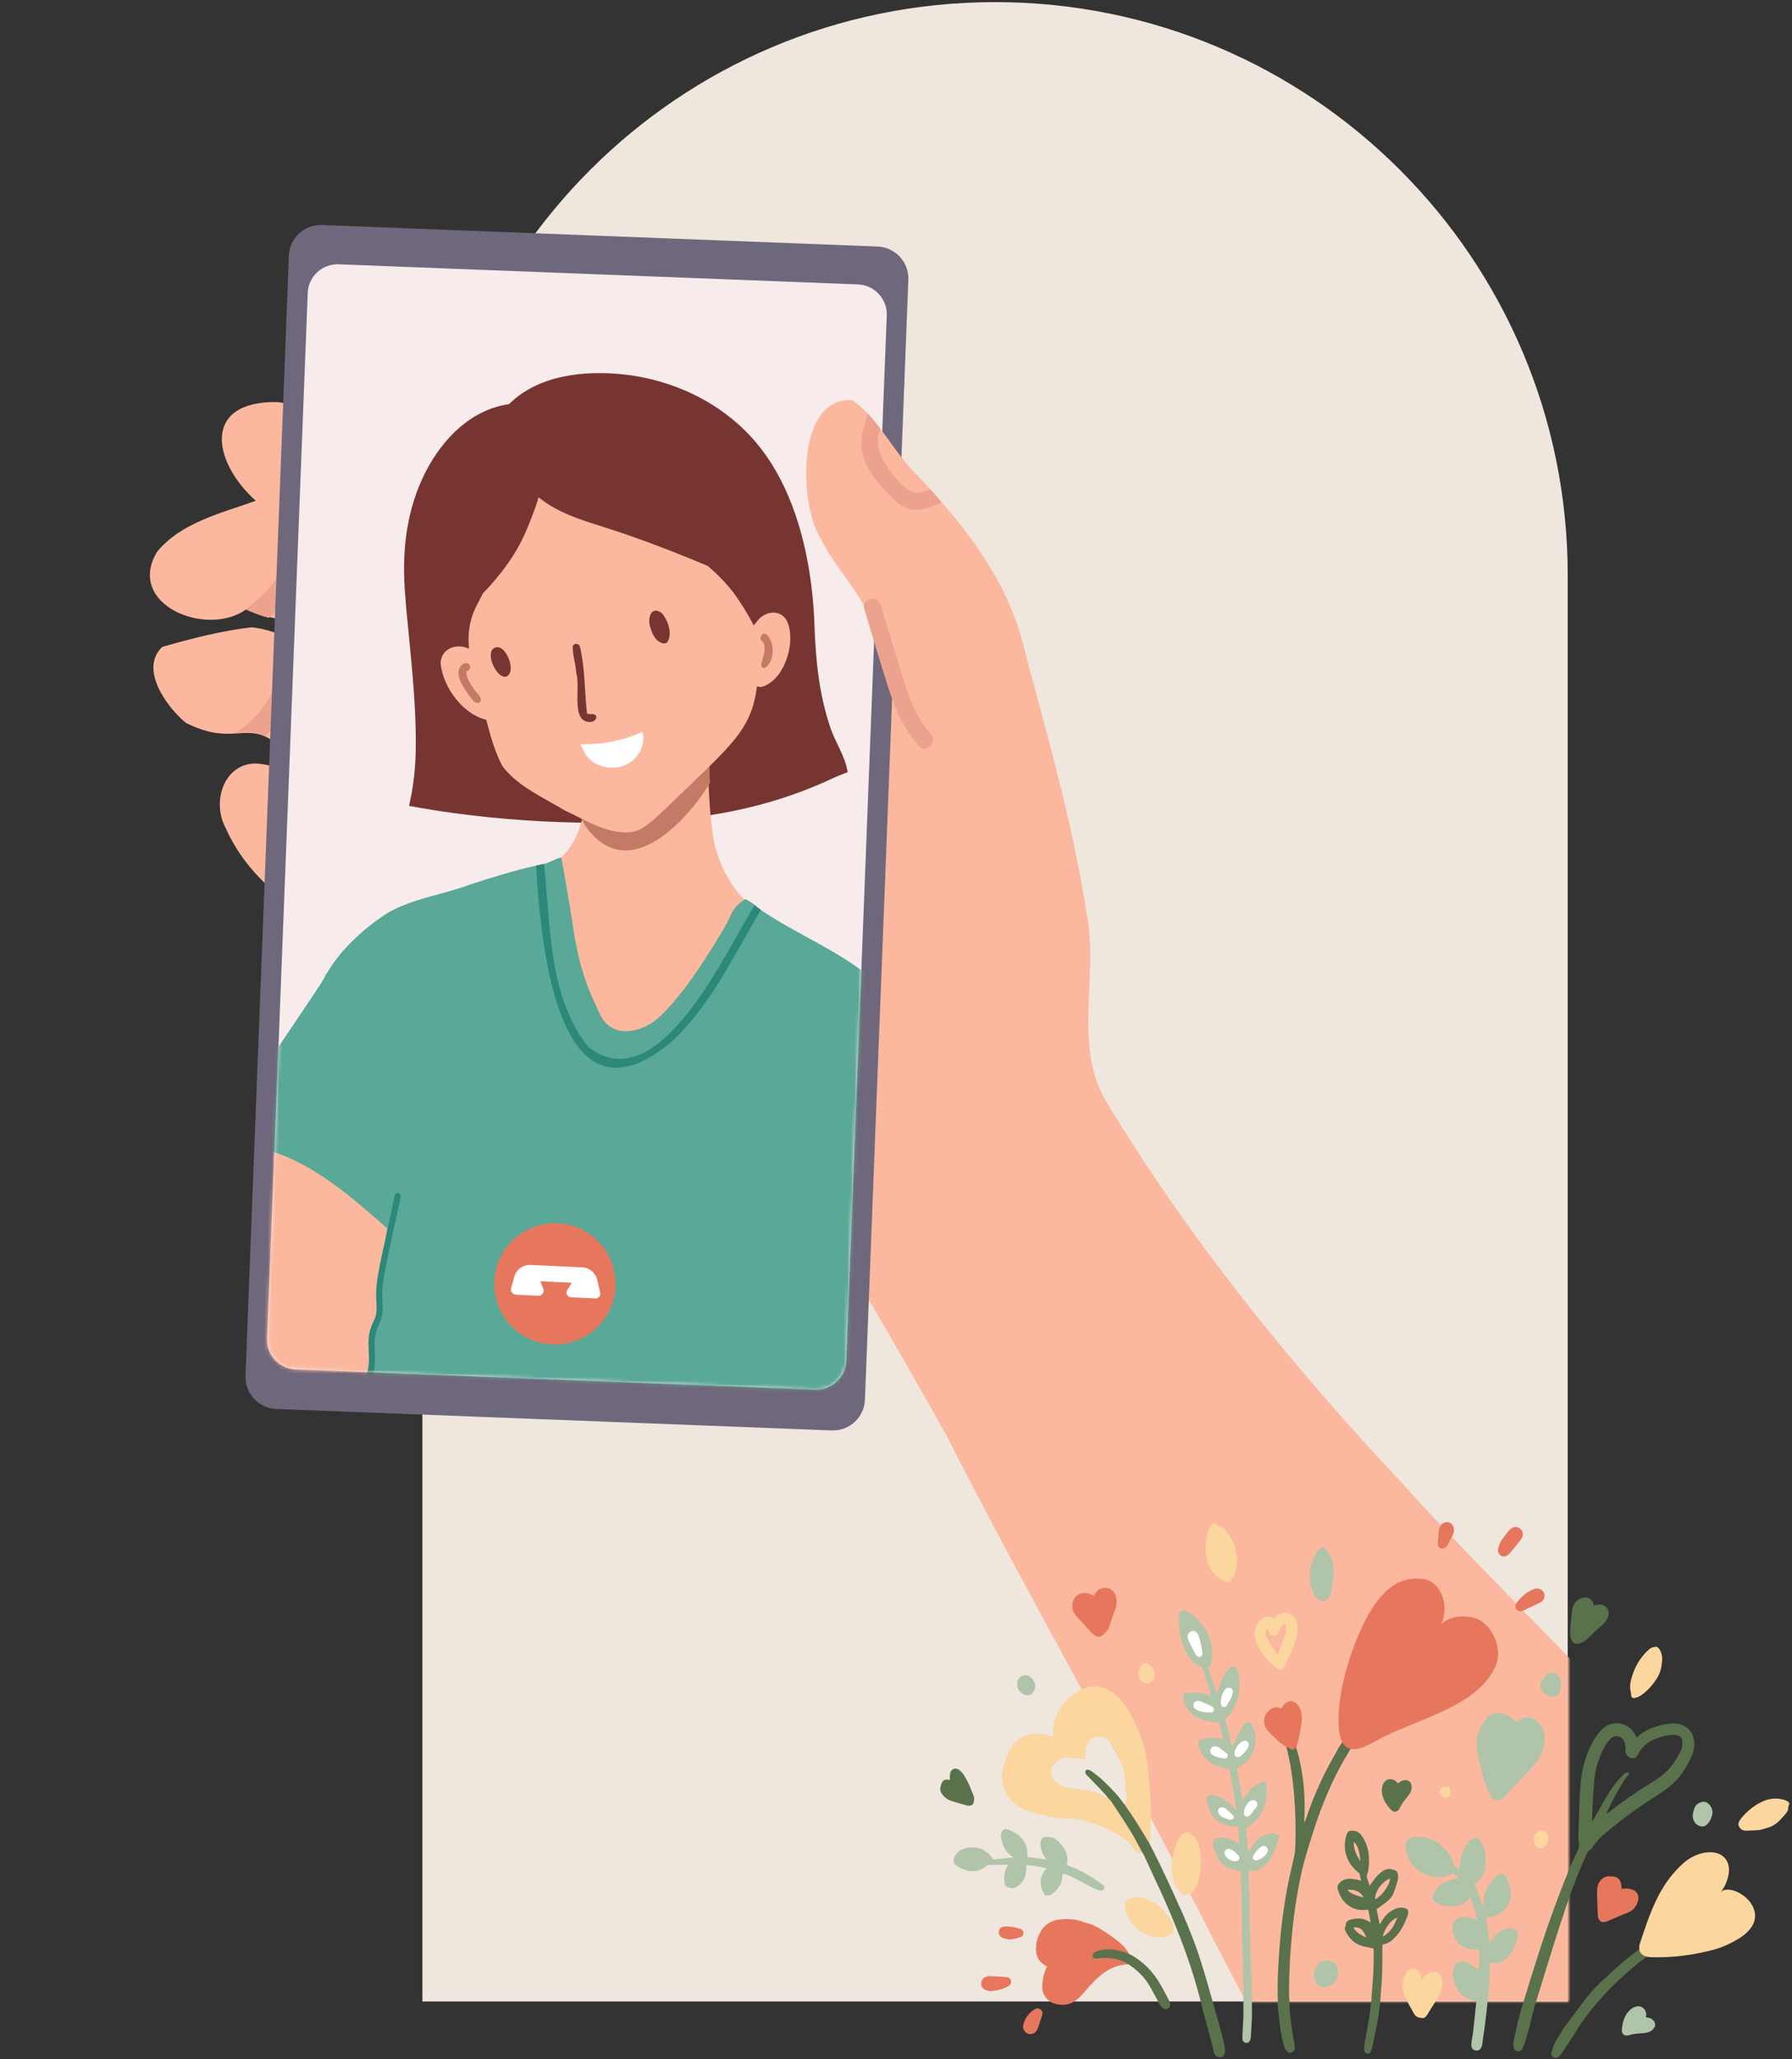<svg width="498" height="572" viewBox="0 0 498 572" fill="none" xmlns="http://www.w3.org/2000/svg">
<rect x="0" y="0" width="498" height="572" fill="#333333" stroke="none"/>
<path d="M117.389 159.727C117.389 71.837 188.638 0.588 276.528 0.588C364.418 0.588 435.667 71.837 435.667 159.727V555.923H117.389V159.727Z" fill="#EFE6DE"/>
<mask id="mask0_45_1967" style="mask-type:alpha" maskUnits="userSpaceOnUse" x="0" y="8" width="436" height="548">
<path d="M0 226C0 105.602 97.602 8 218 8C338.398 8 436 105.602 436 226V556H0V226Z" fill="#45526C"/>
</mask>
<g mask="url(#mask0_45_1967)">
<path d="M157.725 158.866C162.618 146.035 168.343 131.237 181.012 124.315C188.8 119.884 203.554 139.624 209.979 144.512C222.713 156.723 235.663 169.902 244.094 185.255C244.332 186.214 245.608 188.726 246.334 186.764C246.163 185.29 245.41 183.926 245.014 182.5C243.228 169.418 235.061 160.424 228.183 149.788C222.058 140.548 221.081 110.005 236.939 111.171C244.495 116.575 248.459 125.912 255.205 132.332C267.447 145.357 278.76 159.561 283.781 177.022C290.504 202.345 297.985 227.819 301.976 253.71C305.417 271.043 298.055 290.307 307.472 306.074C330.648 344.356 359.092 379.532 389.757 412.072C403.697 427.816 434.948 458.94 449.355 474.301C474.437 502.903 486.361 511.136 473.724 568.718C468.637 591.877 450.539 618.05 426.821 624.888C404.177 631.414 390.453 634.454 375.192 607.727C361.301 583.411 346.362 556.956 333.671 531.751C311.005 486.745 285.602 443.244 262.826 398.304C252.248 379.488 241.447 360.79 230.423 342.209C225.283 335.555 219.021 329.809 214.674 322.544C194.917 292.019 178.438 259.056 166.416 224.721C158.223 204.013 151.935 181.052 157.725 158.866Z" fill="#FBB89E"/>
<path d="M134.14 283.394C141.994 289.388 149.294 296.023 156.414 302.866C156.531 290.439 156.577 278.011 156.55 265.582C156.454 226.82 155.582 188.053 153.734 149.335C136.965 141.032 119.764 133.437 103.778 124.39C95.232 119.642 87.056 112.87 77.09 111.682C56.122 111.316 58.956 128.187 71.079 139.1C61.517 142.514 50.376 145.124 43.656 153.247C34.807 167.979 57.522 177.11 68.329 169.299C85.001 175.407 80.65 168.674 95.562 184.093C86.66 181.712 79.03 174.967 69.829 174.245C61.508 175.213 53.108 177.374 45.082 179.684C38.653 185.791 46.31 196.405 51.682 200.805C69.055 209.469 69.367 194.126 86.286 216.95C82.119 215.141 77.591 213.012 73.257 212.308C63.022 210.283 58.393 221.953 62.696 229.948C67.303 240.386 75.651 248.43 85.38 254.15C90.031 256.768 95.025 260.997 100.535 260.83C101.089 261.146 101.639 261.472 102.189 261.793C113.234 268.565 124.191 275.549 134.39 283.566L134.14 283.394Z" fill="#FBB89E"/>
<path d="M68.052 169.502C68.144 169.431 68.237 169.365 68.333 169.286C70.374 170.259 72.499 171.043 74.683 171.627C79.774 167.055 84.861 161.203 85.129 154.026C85.569 152.006 84.056 148.776 81.609 149.467C78.78 150.787 79.695 154.307 78.832 156.732C76.817 162.087 72.452 166.065 68.052 169.502Z" fill="#EDA28D"/>
<path d="M66.006 203.137C65.799 203.269 65.588 203.393 65.372 203.52C68.074 203.111 71.176 203.111 73.631 204.44C76.549 201.8 86.863 190.434 79.198 188.709C78.812 188.704 78.43 188.775 78.073 188.919C77.715 189.064 77.39 189.278 77.117 189.549C74.639 194.948 71.159 199.886 66.006 203.137Z" fill="#EDA28D"/>
<path d="M68.223 382.106C68.177 383.274 68.362 384.439 68.766 385.535C69.17 386.632 69.787 387.637 70.58 388.496C71.373 389.354 72.327 390.047 73.388 390.536C74.449 391.026 75.596 391.301 76.764 391.347L231.148 397.318H231.492C233.788 397.316 235.995 396.426 237.65 394.834C239.305 393.242 240.28 391.072 240.371 388.777L240.552 384.1L252.248 82.393L252.433 77.716C252.479 76.548 252.294 75.383 251.89 74.287C251.485 73.191 250.869 72.185 250.076 71.326C249.283 70.468 248.328 69.775 247.267 69.286C246.206 68.796 245.059 68.521 243.892 68.475L89.507 62.5C88.34 62.453 87.174 62.637 86.078 63.041C84.981 63.445 83.975 64.062 83.117 64.855C82.258 65.648 81.565 66.603 81.076 67.664C80.587 68.725 80.312 69.873 80.267 71.04L80.104 75.7L68.408 377.415L68.223 382.106Z" fill="#6F687C"/>
<path d="M74.225 371.774C74.145 373.974 74.94 376.115 76.436 377.729C77.933 379.343 80.008 380.297 82.208 380.381L226.537 385.97C226.647 385.97 226.753 385.97 226.859 385.97C229.003 385.968 231.063 385.138 232.61 383.653C234.156 382.168 235.069 380.143 235.157 378.001L235.325 373.631L246.259 91.982L246.431 87.612C246.511 85.413 245.715 83.271 244.219 81.657C242.723 80.043 240.648 79.088 238.449 79.001L94.119 73.412C93.029 73.368 91.942 73.54 90.919 73.918C89.895 74.295 88.957 74.871 88.157 75.612C87.355 76.351 86.709 77.242 86.255 78.233C85.802 79.224 85.551 80.296 85.517 81.386L85.345 85.746L74.41 367.409L74.225 371.774Z" fill="#F7EBEB"/>
<mask id="mask1_45_1967" style="mask-type:alpha" maskUnits="userSpaceOnUse" x="74" y="73" width="173" height="313">
<path d="M74.225 371.774C74.144 373.974 74.939 376.115 76.435 377.729C77.932 379.343 80.007 380.297 82.207 380.381L226.536 385.97C226.646 385.97 226.752 385.97 226.858 385.97C229.002 385.968 231.062 385.138 232.609 383.653C234.155 382.168 235.068 380.143 235.157 378.001L235.324 373.631L246.258 91.982L246.43 87.612C246.51 85.413 245.714 83.271 244.218 81.657C242.722 80.043 240.647 79.088 238.448 79.001L94.118 73.412C93.028 73.368 91.941 73.54 90.918 73.918C89.894 74.295 88.956 74.871 88.156 75.612C87.354 76.351 86.708 77.242 86.254 78.233C85.801 79.224 85.55 80.296 85.516 81.386L85.344 85.746L74.409 367.409L74.225 371.774Z" fill="#F7EBEB"/>
</mask>
<g mask="url(#mask1_45_1967)">
<path d="M103.368 254.657C103.363 254.643 103.355 254.631 103.346 254.621C103.354 254.632 103.361 254.644 103.368 254.657Z" fill="#FEAA91"/>
<path d="M212.57 262.111C212.571 262.109 212.572 262.107 212.573 262.106C212.587 262.088 212.602 262.069 212.605 262.054C212.605 262.054 212.605 262.053 212.605 262.053L212.605 262.054C212.605 262.052 212.605 262.05 212.605 262.049L212.575 262.093L212.605 262.054C212.605 262.054 212.605 262.054 212.605 262.054C212.594 262.071 212.584 262.088 212.573 262.106C212.567 262.113 212.562 262.121 212.557 262.128C212.561 262.122 212.566 262.116 212.57 262.111C217.144 256.174 215.658 256.193 210.172 252.372L210.067 252.299L210.04 252.28L210.15 252.359C210.122 252.339 210.095 252.319 210.067 252.299L210.172 252.372C215.658 256.193 217.144 256.174 212.57 262.111Z" fill="#FEAA91"/>
<path d="M112.49 163.86C111.707 152.556 113.067 141.186 118.329 130.968C123.104 121.728 130.971 113.763 141.466 112.254C149.598 104.096 162.61 102.815 173.491 104.021C185.971 105.403 198.16 110.771 207.11 119.659C217.459 129.917 222.568 144.345 224.869 158.457C225.676 163.476 226.166 168.54 226.339 173.62C226.691 183.481 227.619 192.929 230.836 202.332C232.064 205.923 234.726 209.976 235.408 213.654C235.461 213.927 235.505 214.2 235.558 214.473C234.123 215.031 232.737 215.564 231.518 216.14C223.934 219.693 216.002 222.447 207.849 224.36C193.975 227.678 179.753 228.584 165.514 228.527C152.288 228.508 139.078 227.605 125.973 225.825C121.866 225.256 117.771 224.596 113.687 223.845C113.933 222.706 114.175 221.566 114.391 220.417C115.161 216.015 115.545 211.554 115.54 207.085C115.641 194.35 114.07 181.69 112.899 169.031C112.759 167.323 112.613 165.594 112.49 163.86Z" fill="#773532"/>
<path d="M180.011 294.416C183.54 293.911 186.889 292.535 189.753 290.411L189.801 290.381L190.043 290.2C190.14 290.139 190.228 290.064 190.321 290.002C198.945 283.362 204.512 273.558 210.496 264.582C210.521 264.535 210.549 264.489 210.58 264.445C210.606 264.406 210.632 264.366 210.654 264.327C211.139 263.552 211.614 262.773 212.093 262.003L212.067 262.038C212.093 262.003 212.115 261.964 212.137 261.928L212.111 261.968C212.12 261.953 212.13 261.938 212.142 261.924C212.123 261.949 212.107 261.975 212.093 262.003C216.683 256.05 215.2 256.072 209.704 252.248L209.572 252.155L209.682 252.235C207.979 251.002 206.434 249.564 205.084 247.953L205.119 247.988C201.7 243.652 199.362 238.564 198.298 233.146C198.296 233.134 198.296 233.122 198.298 233.111C198.296 233.118 198.296 233.126 198.298 233.133C197.799 230.146 197.456 227.135 197.273 224.112C196.934 219.1 196.596 214.066 196.917 209.041C196.917 209.09 196.917 209.138 196.917 209.186C196.82 205.459 198.84 201.939 198.642 198.274C196.235 195.194 196.138 203.422 195.394 204.76C190.607 205.09 186.299 208.421 181.366 208.658C161.464 211.941 162.181 196.28 162.498 222.739C162.498 222.691 162.498 222.643 162.498 222.594C162.058 229.824 158.92 237.555 152.139 240.715L152.258 240.653C150.137 241.806 147.94 242.816 145.684 243.676L145.812 243.628C140.333 246.206 130.177 247.645 130.785 255.632C130.785 255.583 130.785 255.535 130.785 255.486C131.154 259.605 132.897 263.477 134.983 266.971C134.961 266.932 134.934 266.892 134.908 266.852C135.013 267.011 135.11 267.169 135.211 267.328L135.141 267.209C143.576 279.851 164.623 295.12 180.011 294.416Z" fill="#FBB89E"/>
<path d="M190.024 203.309C180.664 208.242 163.362 206.116 157.224 213.87C156.168 219.194 160.212 224.466 162.456 229.064C162.429 229.024 162.407 228.989 162.377 228.95C173.703 245.944 190.015 229.332 197.319 217.443C196.879 211.419 197.649 205.509 199.146 199.696C196.057 200.77 193.091 202.174 190.024 203.309Z" fill="#C47A65"/>
<path d="M134.214 164.785C134.297 164.714 134.377 164.639 134.456 164.56C139.371 159.412 143.564 153.779 146.337 147.179C147.494 144.345 148.814 141.265 149.672 138.106C154.772 142.33 161.306 144.354 167.515 146.312C176.056 149.005 184.439 152.156 192.733 155.553C194.053 156.09 195.347 156.64 196.654 157.185L196.958 157.436C198.349 158.614 199.672 159.872 200.918 161.203C201.529 161.854 202.128 162.523 202.704 163.205C203.021 163.583 203.334 163.971 203.646 164.353L203.769 164.507C206.494 168.268 208.867 172.272 210.858 176.467C211.122 202.253 208.345 201.813 184.896 224.708C182.146 227.097 179.585 230.116 175.968 231.049C169.183 232.074 162.877 227.801 156.893 225.086C150.917 221.452 143.925 218.486 139.591 212.765C136 205.804 134.9 197.875 132.66 190.447C131.314 185.994 130.187 181.726 130.209 177.484C130.2 174.014 131.088 170.6 132.788 167.574C133.263 166.655 133.734 165.717 134.214 164.785Z" fill="#FBB89E"/>
<path d="M211.567 190.821C217.974 189.14 221.292 178.5 218.784 172.679C217.054 168.965 212.28 169.691 210.269 172.736C210.295 172.709 210.317 172.683 210.344 172.661C208.346 174.817 206.995 177.673 207.105 180.683V180.771C207.338 184.207 206.784 190.764 211.567 190.821Z" fill="#FBB89E"/>
<path d="M130.333 181.963C131.31 182.599 132.215 183.336 133.035 184.163C135.587 186.716 137.774 190.205 138.17 192.678C138.186 192.72 138.199 192.762 138.21 192.806C138.65 194.214 138.914 196.291 138.28 197.756C138.283 197.763 138.283 197.771 138.28 197.778C138.13 198.151 137.897 198.485 137.598 198.754C137.299 199.024 136.942 199.221 136.555 199.331C136.036 199.31 135.519 199.244 135.011 199.133C129.409 197.941 125.379 191.56 123.79 186.328C124.107 180.256 127.126 179.935 130.333 181.963ZM133.924 189.717L133.686 189.422C134.71 190.887 135.456 192.528 135.887 194.262C135.799 193.059 135.407 191.897 134.747 190.887C134.483 190.482 134.21 190.108 133.906 189.717H133.924Z" fill="#FBB89E"/>
<path d="M135.825 200.075C137.964 200.097 138.518 197.664 138.404 195.895C138.404 195.895 138.404 195.934 138.404 195.956C138.404 195.978 138.404 195.881 138.404 195.846V195.732C138.206 193.945 138.285 191.644 136.991 190.293C136.111 189.598 135.42 190.834 135.57 191.653C135.86 193.026 136.274 194.385 136.256 195.802V195.763C136.259 195.802 136.259 195.842 136.256 195.881V195.829C136.256 195.877 136.256 195.925 136.256 195.978C136.254 195.955 136.254 195.931 136.256 195.908C136.604 200.858 129.858 194.588 128.662 192.924L128.754 193.034C126.84 190.337 124.046 186.993 124.794 183.473C125.828 180.546 129.911 181.616 131.187 183.807C131.57 185.03 133.458 184.59 133.273 183.314C133.273 183.314 133.273 183.345 133.273 183.358C133.267 183.308 133.258 183.258 133.247 183.209C131.289 178.249 122.792 178.122 122.431 184.19C123.148 191.151 128.895 198.808 135.825 200.075Z" fill="#FBB89E"/>
<path d="M211.932 178.175C210.717 177.603 211.558 175.6 212.812 176.067C215.39 177.946 215.368 183.864 212.583 185.51C209.771 185.871 213.965 180.696 211.932 178.175ZM213.463 176.995C213.476 177.102 213.476 177.21 213.463 177.317V177.233C213.463 177.185 213.463 177.132 213.463 177.083C213.465 177.054 213.465 177.025 213.463 176.995C213.467 176.978 213.467 176.96 213.463 176.943C213.465 176.921 213.465 176.898 213.463 176.877C213.461 176.916 213.461 176.956 213.463 176.995Z" fill="#C47A65"/>
<path d="M133.334 195.098C134.245 193.994 132.78 192.841 132.164 192.018C132.175 192.032 132.185 192.047 132.195 192.062C131.051 190.438 129.444 188.502 129.651 186.412C129.795 186.399 129.934 186.357 130.061 186.29C130.189 186.223 130.301 186.132 130.393 186.021C130.485 185.91 130.555 185.782 130.597 185.645C130.64 185.507 130.655 185.363 130.641 185.22V185.268C130.641 184.247 129.475 183.895 128.718 184.388C125.537 186.694 128.925 191.213 130.611 193.51C130.637 193.549 130.668 193.584 130.694 193.62V193.598C131.306 194.377 132.19 195.71 133.334 195.098Z" fill="#C47A65"/>
<path d="M140.515 187.983C143.596 187.015 141.074 180.062 138.43 179.768C134.073 179.715 137.58 188.348 140.515 187.983Z" fill="#773532"/>
<path d="M164.013 200.528C164.836 200.555 165.857 199.952 165.716 199.006C165.276 197.932 163.921 198.566 163.125 198.2C162.438 192.066 162.614 185.778 161.188 179.719C161.148 179.498 161.04 179.295 160.879 179.139C160.718 178.983 160.513 178.88 160.291 178.846C160.069 178.812 159.842 178.849 159.641 178.95C159.441 179.051 159.277 179.212 159.173 179.411C159.059 181.946 160.08 184.595 160.159 187.2C160.159 187.147 160.159 187.098 160.159 187.05C161.4 190.733 158.495 200.669 164.013 200.528Z" fill="#773532"/>
<path d="M185.522 178.267C186.926 175.86 185.602 172.225 183.885 170.272C180.805 168.001 179.802 172.058 180.805 174.465C180.805 174.417 180.805 174.368 180.774 174.324C181.024 175.541 181.581 176.673 182.394 177.611L182.323 177.537L182.42 177.638C183.225 178.386 184.572 179.297 185.522 178.267Z" fill="#773532"/>
<path d="M178.49 203.247C179.638 207.005 177.17 211.379 173.17 212.739C169.17 214.099 164.264 212.55 162.455 209.029L161.302 206.697C166.886 206.935 173.562 205.681 178.49 203.247Z" fill="white"/>
<path d="M66.708 384.267C66.8 383.932 66.816 383.582 66.756 383.24C66.696 382.898 66.561 382.574 66.361 382.291C68.156 366.34 71.073 350.53 74.36 334.847C75.927 326.443 75.06 316.757 77.001 308.445C78.057 311.371 84.833 312.049 84.763 308.318C84.573 297.981 85.674 286.708 90.483 277.621C91.429 278.704 92.38 279.786 93.326 280.891C93.326 280.891 93.352 280.917 93.361 280.935C95.944 283.922 98.505 286.989 100.929 290.175C101.061 290.347 101.193 290.523 101.321 290.699C103.476 293.516 105.468 296.455 107.288 299.499C107.288 299.46 107.248 299.425 107.231 299.385L107.301 299.513L107.561 299.997V300.036C112.841 311.917 118.416 325.184 116.801 338.702C116.801 338.759 116.801 338.807 116.801 338.882V339.01C116.801 339.041 116.801 339.063 116.801 339.089C116.801 339.115 116.775 339.274 116.762 339.371C116.748 339.467 116.762 339.463 116.74 339.503C115.86 345.258 113.967 350.772 113.189 356.541C112.199 363.453 111.341 370.397 111.16 377.389C111.16 378.036 111.134 378.709 111.125 379.352C111.127 379.362 111.127 379.372 111.125 379.382C111.125 379.431 111.125 379.475 111.125 379.528C111.063 384.509 111.037 389.49 110.949 394.489C112.023 406.105 108.903 413.023 103.468 418.127C102.121 419.378 100.678 420.521 99.152 421.546C92.705 425.946 86.193 429.321 78.589 426.351C73.423 424.336 70.449 420.992 68.534 416.816C66.906 413.265 66.04 409.111 65.243 404.658C63.835 396.825 62.277 388.672 61.965 380.681C61.727 375.07 65.318 389.662 66.708 384.267Z" fill="#FBB89E"/>
<path d="M272.022 437.497C285.728 446.377 285.869 437.207 284.91 424.626C284.91 424.675 284.91 424.723 284.91 424.772L284.884 424.221C284.884 424.27 284.884 424.318 284.884 424.362C284.822 423.095 284.769 421.828 284.703 420.556C284.703 420.556 284.703 420.6 284.703 420.622V420.367C284.703 420.239 284.703 420.116 284.703 419.993C284.703 420.037 284.703 420.085 284.703 420.134C284.703 419.944 284.703 419.755 284.672 419.566C284.672 419.614 284.672 419.658 284.672 419.707C284.426 408.622 283.823 397.6 283.031 386.581C283.031 386.625 283.031 386.674 283.031 386.722C283.031 386.52 283.031 386.317 283 386.119C283 386.163 283 386.212 283 386.26C280.686 367.339 279.44 348.198 276.527 329.386C274.556 322.517 273.79 300.67 264.779 301.761L262.508 303.244L262.57 303.205C258.027 306.147 254.162 310.023 251.235 314.575V314.549C246.352 322.119 242.425 330.264 239.543 338.799C239.231 344.008 238.883 349.236 239.217 354.424C239.217 354.376 239.217 354.327 239.217 354.279C239.217 354.494 239.239 354.719 239.248 354.917C239.411 358.041 239.415 361.183 239.561 364.311C239.561 364.263 239.561 364.219 239.561 364.171L239.587 364.694C239.587 364.646 239.587 364.602 239.587 364.553C239.701 366.965 239.917 369.367 240.027 371.779V371.818C240.181 374.863 240.265 377.922 240.427 380.967C241.127 399.448 241.615 413.529 256.194 425.48L256.097 425.388C261.258 429.612 266.301 434.14 272.022 437.497Z" fill="#FEAA91"/>
<path d="M66.299 312.599C67.132 308.994 68.624 305.573 70.7 302.509C70.629 302.254 70.615 301.987 70.66 301.726C70.999 299.592 88.261 275.007 89.881 272.028C89.942 271.905 90.008 271.782 90.074 271.668C90.215 271.351 90.36 271.034 90.514 270.722C90.574 270.58 90.68 270.462 90.813 270.387C94.4 264.104 100.551 258.427 106.346 254.48C108.187 253.218 110.175 252.183 112.265 251.4C112.705 251.228 113.145 251.048 113.585 250.885C119.103 248.861 124.938 247.827 130.46 245.745C136.59 243.748 142.733 241.825 148.994 240.421C149.72 240.254 150.455 240.096 151.194 239.95C152.756 239.629 154.429 238.415 156.004 238.19C156.004 238.19 158.552 252.61 159.053 256.104C159.819 261.525 160.879 267.043 162.692 272.209C163.462 274.495 164.382 276.728 165.447 278.893C165.755 279.673 166.104 280.437 166.49 281.181V281.155C169.412 288.556 177.702 287.165 182.573 283.047C182.573 283.025 182.599 283.012 182.599 283.003C182.599 282.994 182.775 282.866 182.832 282.827C183.466 282.281 184.152 281.643 184.808 280.974C191.158 274.259 196.592 265.613 201.322 257.653C202.159 256.24 202.779 254.766 203.523 253.301C204.315 251.695 205.723 250.801 207.043 249.697C208.026 250.138 208.945 250.712 209.771 251.404C210.281 251.796 210.862 252.254 211.505 252.786C221.507 259.589 232.736 263.844 242.1 271.646C245.943 272.947 249.456 275.072 252.392 277.872C255.134 280.459 257.483 283.496 259.899 286.435C262.522 289.615 265.143 292.804 267.763 296.001C270.715 299.592 274.838 304.723 277.791 308.322C277.889 308.434 277.96 308.566 277.999 308.709C278.038 308.852 278.043 309.002 278.015 309.148C277.987 309.294 277.926 309.431 277.837 309.549C277.748 309.668 277.633 309.764 277.5 309.831C279.903 311.644 283.076 313.62 283.621 316.757C283.881 318.24 283.533 319.785 283.335 321.259C283.018 323.578 282.93 326.148 282.314 328.405C281.469 331.485 279.067 331.648 276.29 331.793C272.13 331.982 267.987 332.454 263.89 333.206C257.598 334.407 251.446 336.493 246.056 339.96C245.993 340.05 245.914 340.126 245.822 340.185C245.729 340.244 245.627 340.284 245.519 340.303C244.775 340.796 244.054 341.32 243.345 341.87C243.306 341.971 243.253 342.064 243.213 342.169C243.079 342.464 242.867 342.716 242.6 342.9C242.334 343.083 242.023 343.191 241.7 343.212C241.32 343.547 240.841 343.75 240.335 343.788C240.375 346.675 240.335 349.865 240.129 353.275V353.333C240.129 356.853 240.129 360.338 240.129 363.841C240.962 371.277 241.79 378.712 242.615 386.146C243.9 397.639 245.255 409.164 244.036 420.723C243.807 422.923 241.321 423.443 240.305 421.982C240.099 422.012 239.89 422.012 239.684 421.982C239.587 422.444 239.495 422.901 239.376 423.359C238.936 425.018 236.45 425.625 235.601 423.953L235.46 423.68C235.347 424.178 235.047 424.614 234.622 424.897C234.197 425.18 233.679 425.29 233.176 425.203L233.119 425.902C232.991 427.354 231.5 428.758 230.039 427.799C229.236 427.268 228.472 426.68 227.755 426.039C225.264 427.438 222.475 427.262 219.478 427.187C210.158 426.95 200.85 426.449 191.554 425.687C173.673 424.224 155.881 421.82 138.253 418.483C129.065 416.75 119.924 414.756 110.83 412.503C107.957 411.795 104.529 411.342 103.477 407.839C102.333 404.02 103.121 398.779 103.156 394.819C103.328 376.839 104.823 358.896 107.627 341.135C107.494 341.056 107.368 340.966 107.249 340.867C97.515 332.33 87.28 323.362 75.025 319.635C71.316 318.5 65.023 318.597 66.299 312.599ZM235.997 414.497C235.913 414.704 235.83 414.906 235.742 415.108L236.072 415.755C236.058 415.337 236.036 414.919 235.997 414.497Z" fill="#5AA897"/>
<path d="M148.972 240.434C150.292 262.568 154.991 315.895 186.656 289.33C197.516 279.232 203.888 265.432 211.438 252.786C210.796 252.254 210.215 251.796 209.705 251.404C200.948 265.74 182.933 305.488 163.629 290.954C152.347 277.067 153.069 257.12 151.168 239.964C150.433 240.109 149.694 240.272 148.972 240.434Z" fill="#2C8878"/>
<path d="M103.258 368.245C103.548 367.572 103.891 366.925 104.164 366.248C104.47 365.458 104.631 364.621 104.639 363.775C104.679 362.058 104.455 360.351 104.534 358.631C104.62 356.983 104.816 355.342 105.119 353.72C105.726 350.27 106.527 346.86 107.262 343.436C108.083 339.623 108.905 335.8 109.726 331.969C109.757 331.859 109.81 331.756 109.882 331.667C109.954 331.579 110.044 331.505 110.145 331.452C110.246 331.399 110.358 331.367 110.472 331.358C110.586 331.35 110.7 331.364 110.809 331.402C111.025 331.5 111.198 331.675 111.294 331.892C111.391 332.109 111.404 332.354 111.332 332.581C109.876 339.375 108.3 346.151 106.976 352.981C106.636 354.664 106.4 356.368 106.272 358.081C106.158 359.735 106.272 361.354 106.329 363.009C106.399 364.661 106.065 366.306 105.357 367.801C104.692 369.103 104.281 370.521 104.147 371.977C103.922 375.29 104.701 378.674 103.619 381.882C103.24 382.995 101.63 382.392 102.008 381.275C102.963 378.445 102.321 375.369 102.422 372.434C102.438 370.998 102.722 369.578 103.258 368.245Z" fill="#2C8878"/>
<path d="M238.513 332.876C238.272 329.731 238.349 326.571 238.742 323.442C238.765 323.329 238.812 323.223 238.877 323.129C238.943 323.035 239.027 322.956 239.125 322.895C239.222 322.835 239.331 322.795 239.444 322.778C239.558 322.76 239.673 322.766 239.785 322.795C240.007 322.877 240.19 323.039 240.302 323.248C240.413 323.457 240.443 323.7 240.387 323.93C239.744 329.428 240.115 334.997 241.483 340.361C241.86 341.632 242.025 342.956 241.971 344.281C241.853 345.703 241.496 347.084 241.347 348.506C241.052 351.331 241.109 354.195 241.091 357.038C241.068 360.35 241.047 363.665 241.03 366.982C241.038 367.099 241.022 367.217 240.983 367.327C240.945 367.438 240.883 367.539 240.803 367.625C240.723 367.711 240.627 367.78 240.519 367.826C240.412 367.873 240.296 367.897 240.178 367.897C240.061 367.897 239.945 367.873 239.838 367.826C239.73 367.78 239.633 367.711 239.553 367.625C239.474 367.539 239.412 367.438 239.373 367.327C239.334 367.217 239.318 367.099 239.327 366.982C239.345 364.014 239.364 361.044 239.384 358.072C239.384 355.185 239.34 352.281 239.565 349.399C239.675 347.96 239.921 346.561 240.154 345.144C240.356 343.777 240.269 342.383 239.899 341.052C239.217 338.368 238.753 335.634 238.513 332.876Z" fill="#6F687C"/>
</g>
<path d="M228.169 149.793C232.041 157.555 238.435 163.777 241.933 171.864C243.614 175.737 244.252 179.754 245.453 183.745C246.831 188.335 249.251 192.546 250.245 197.281C254.162 215.823 251.152 235.792 259.64 253.292C263.16 260.517 268.141 268.574 275.578 272.292C283.591 276.297 292.061 270.629 295.758 263.285C300.092 254.687 297.883 243.69 295.692 234.806C293.381 225.46 289.8 216.479 287.529 207.137C285.58 199.133 285.289 190.645 285.162 182.227C284.695 180.489 284.224 178.755 283.758 177.013C279.644 162.694 271.292 150.571 261.664 139.478C260.621 138.273 259.556 137.08 258.487 135.905C257.418 134.73 256.287 133.507 255.182 132.328C251.099 128.442 248.032 123.483 244.578 118.982C243.497 117.556 242.344 116.185 241.124 114.876C239.842 113.509 238.433 112.267 236.917 111.167C221.063 110.023 222.039 140.539 228.169 149.793Z" fill="#FBB89E"/>
<path d="M244.715 167.944C246.704 174.452 248.675 180.973 250.677 187.472C252.499 193.356 254.492 199.248 258.699 203.885C260.727 206.125 257.41 209.461 255.372 207.212C251.117 202.513 248.719 196.792 246.801 190.821C244.495 183.644 242.4 176.401 240.2 169.194C239.298 166.294 243.835 165.053 244.715 167.944Z" fill="#EDA28D"/>
<path d="M239.654 125.714C240.6 129.872 243.24 133.353 246.105 136.394C248.97 139.434 251.544 142.237 256.001 141.463C257.982 141.112 259.894 140.451 261.669 139.505C260.626 138.299 259.561 137.107 258.492 135.932C257.464 136.416 256.364 136.728 255.236 136.856C251.962 137.168 248.45 132.328 246.708 129.864C244.759 127.113 243.465 123.857 244.209 120.456C244.319 119.963 244.442 119.479 244.583 119.008C243.502 117.582 242.349 116.212 241.128 114.903C240.288 118.515 238.73 121.657 239.654 125.714Z" fill="#EDA28D"/>
<path d="M137.501 358.655C136.367 349.419 142.935 341.012 152.171 339.878C161.407 338.744 169.814 345.312 170.948 354.548C172.082 363.784 165.514 372.191 156.278 373.325C147.042 374.459 138.635 367.891 137.501 358.655Z" fill="#E7775C"/>
<path d="M161.682 352.004C162.655 352.022 163.595 352.356 164.362 352.955C165.128 353.554 165.68 354.386 165.932 355.326L166.812 359.132C166.843 359.332 166.826 359.536 166.765 359.729C166.704 359.921 166.6 360.097 166.46 360.243C166.32 360.389 166.148 360.501 165.959 360.57C165.769 360.639 165.566 360.663 165.365 360.642L158.764 360.334C158.535 360.334 158.309 360.275 158.109 360.162C157.91 360.049 157.743 359.885 157.626 359.688C157.509 359.491 157.445 359.266 157.441 359.037C157.437 358.808 157.492 358.581 157.603 358.38L158.923 356.298L150.122 355.889L151.002 357.962C151.087 358.194 151.111 358.444 151.072 358.688C151.033 358.933 150.932 359.163 150.779 359.357C150.626 359.552 150.426 359.704 150.198 359.799C149.97 359.894 149.721 359.93 149.475 359.902L143.473 359.625C143.254 359.627 143.037 359.581 142.839 359.489C142.64 359.396 142.464 359.261 142.324 359.093C142.184 358.924 142.084 358.726 142.03 358.514C141.976 358.302 141.97 358.08 142.012 357.865L142.985 354.433C143.294 353.479 143.914 352.657 144.746 352.098C145.579 351.54 146.575 351.277 147.574 351.353L161.682 352.004Z" fill="white"/>
</g>
<path fill-rule="evenodd" clip-rule="evenodd" d="M317.454 514.558C316.74 514.87 316.154 514.566 315.621 514.14C315.338 513.913 315.092 513.642 314.894 513.338C313.885 511.77 312.474 510.617 310.894 509.727C308.209 508.215 305.421 506.889 302.447 506.042C300.357 505.437 298.198 505.103 296.023 505.047C292.352 504.973 288.86 504.06 285.416 502.913C283.424 502.237 281.679 500.983 280.404 499.31C278.394 496.743 278.032 493.81 278.828 490.731C279.323 488.794 280.112 486.944 281.167 485.246C282.487 483.133 284.456 481.937 286.94 481.608C288.531 481.397 290.062 481.697 291.585 482.104C291.924 482.195 292.267 482.273 292.71 482.382C292.732 482.081 292.737 481.778 292.727 481.477C292.414 477.974 293.9 475.155 296.056 472.571C297.602 470.718 299.631 469.598 301.829 468.798C304.325 467.886 306.635 468.543 308.808 469.913C311.105 471.359 312.677 473.436 313.971 475.755C316.102 479.575 317.755 483.593 318.566 487.904C318.912 489.767 319.124 491.662 319.296 493.552C319.517 495.985 319.64 498.425 319.798 500.865C319.824 501.255 319.819 501.648 319.813 502.042C319.774 504.942 319.74 507.842 319.678 510.74C319.67 511.146 319.508 511.54 319.417 511.939C319.205 511.612 318.988 511.29 318.785 510.958C317.746 509.259 316.743 507.538 315.669 505.862C314.627 504.24 313.506 502.662 312.425 501.065C313.089 500.494 313.038 499.723 312.985 498.97C312.862 497.227 312.755 495.479 312.558 493.743C312.372 491.937 311.886 490.175 311.119 488.529C310.534 487.305 309.893 486.106 309.265 484.902C308.861 484.119 308.246 483.463 307.49 483.01C305.205 481.633 302.319 482.529 301.823 485.379C301.687 486.117 301.7 486.879 301.646 487.631C301.623 487.95 301.605 488.268 301.585 488.597C301.332 488.597 301.179 488.597 301.035 488.583C299.624 488.462 298.216 488.279 296.802 488.229C295.316 488.175 294.035 488.752 293.028 489.877C291.912 491.121 291.729 493.027 292.758 494.201C293.502 495.051 294.333 495.84 295.506 496.183C297.278 496.684 299.094 497.008 300.929 497.151C303.256 497.356 305.446 497.896 307.371 499.282C307.531 499.397 307.75 499.428 307.94 499.497L307.925 499.487L308.209 499.687C308.458 499.939 308.69 500.207 308.902 500.49C310.677 503.193 312.492 505.87 314.184 508.623C315.357 510.54 316.366 512.574 317.454 514.558Z" fill="#FBD69E"/>
<path fill-rule="evenodd" clip-rule="evenodd" d="M412.227 565.5C412.136 566.214 412.056 566.929 411.956 567.639C411.921 567.934 411.851 568.224 411.747 568.503C411.42 569.314 410.843 569.668 410.087 569.541C409.332 569.414 408.841 568.865 408.871 568C408.898 567.199 409.071 566.402 409.187 565.603C409.229 565.308 409.289 565.018 409.341 564.724C409.655 561.815 409.971 558.914 410.287 555.933C409.86 555.812 409.402 555.692 408.951 555.551C406.829 554.896 405.327 553.537 404.473 551.497C403.908 550.146 403.582 548.738 403.787 547.255C403.822 546.987 403.887 546.723 403.982 546.469C404.475 545.185 405.109 544.781 406.483 544.909C407.858 545.038 409.001 545.703 410.068 546.531C410.323 546.727 410.574 546.927 410.91 547.191C411.181 545.254 411.137 543.431 411.064 541.508C410.552 541.496 410.081 541.508 409.61 541.473C407.763 541.366 406.097 540.853 404.943 539.278C404.093 538.122 403.714 536.804 403.623 535.386C403.518 533.788 404.908 532.736 406.114 532.497C407.252 532.272 408.335 532.497 409.386 532.935C409.683 533.061 409.983 533.176 410.418 533.35C410.16 531.023 409.228 529.026 408.646 526.935C408.51 526.976 408.433 526.976 408.416 527.009C407.729 528.361 406.571 529.044 405.137 529.328C403.024 529.746 400.99 529.566 399.09 528.472C398.237 527.978 397.998 527.377 398.301 526.419C398.786 524.873 399.787 523.743 401.186 522.954C402.471 522.231 403.874 521.896 405.39 521.738C405.078 521.104 404.545 520.766 404.039 520.351C402.837 520.924 401.54 521.272 400.213 521.377C396.574 521.694 392.886 519.47 391.402 516.062C390.882 514.866 390.464 513.644 390.591 512.296C390.61 511.978 390.71 511.67 390.882 511.401C391.054 511.133 391.291 510.913 391.572 510.763C392.44 510.257 393.394 510.127 394.371 510.18C397.29 510.339 399.74 511.467 401.639 513.731C402.695 514.989 403.689 516.273 404.021 517.942C404.073 518.139 404.196 518.311 404.366 518.425C404.714 518.65 405.1 518.817 405.551 519.048C405.612 518.482 405.651 518.009 405.716 517.54C405.997 515.539 406.616 513.654 407.801 512C408.17 511.487 408.628 511.044 409.152 510.692C410.025 510.112 410.76 510.365 411.343 511.232C413.028 513.739 413.193 516.503 412.585 519.324C412.235 520.946 411.343 522.327 409.733 523.177C410.534 525.29 411.332 527.394 412.125 529.489L412.24 529.474C412.24 529.19 412.258 528.905 412.255 528.622C412.235 525.597 413.666 523.253 415.731 521.211C415.951 521.003 416.206 520.836 416.483 520.716C417.666 520.176 418.681 520.757 418.866 522.031C418.9 522.294 418.98 522.548 419.102 522.784C420.979 526.211 419.394 531.722 414.19 532.536C413.817 532.595 413.429 532.551 412.993 532.555C413.325 534.893 413.655 537.211 413.993 539.591L414.519 538.842C415.305 537.711 416.239 536.738 417.483 536.104C418.646 535.512 419.837 535.363 421.06 535.923C421.639 536.193 421.85 536.508 421.793 537.139C421.573 539.616 420.743 541.841 418.994 543.664C418.159 544.535 417.201 545.223 415.942 545.255C415.351 545.272 414.756 545.141 414.09 545.069C414.059 545.267 414.039 545.467 414.029 545.668C414.004 551.512 413.306 557.301 412.594 563.089C412.501 563.893 412.352 564.696 412.227 565.5Z" fill="#B0C4A9"/>
<path fill-rule="evenodd" clip-rule="evenodd" d="M355.085 509.669C354.4 509.185 353.642 509.09 352.837 509.263C351.052 509.646 349.573 510.504 348.541 512.048C348.135 512.651 347.743 513.265 347.341 513.863C347.216 514.05 347.071 514.225 346.843 514.539C346.65 512.132 346.472 509.897 346.303 507.723C348.906 506.335 350.514 504.285 351.415 501.617C352.077 499.658 352.038 497.647 351.996 495.629C351.987 495.17 351.546 494.819 351.05 494.862C350.782 494.899 350.52 494.977 350.275 495.092C349.242 495.536 348.326 496.211 347.595 497.065C346.784 497.985 346.068 498.982 345.311 499.944C344.788 497.055 344.256 494.106 343.715 491.117C345.962 490.152 347.566 488.573 348.321 486.204C348.376 486.032 348.456 485.864 348.511 485.694C349.366 483.336 348.904 481.109 347.789 478.971C347.358 478.144 346.708 478.044 346.022 478.701C345.587 479.119 345.222 479.604 344.941 480.137C344.183 481.581 343.491 483.058 342.768 484.52C342.688 484.682 342.581 484.831 342.429 485.083C342.114 483.86 341.842 482.779 341.554 481.705C341.235 480.509 340.908 479.316 340.572 478.124C340.437 477.65 340.418 477.217 340.902 476.931C341.662 476.479 342.118 475.756 342.543 475.032C344.238 472.162 344.725 469.051 344.291 465.776C344.217 465.208 344.09 464.648 343.914 464.102C343.5 462.847 342.491 462.598 341.557 463.499C341.318 463.731 341.097 463.981 340.896 464.247C339.976 465.463 339.388 466.856 338.9 468.293C338.679 468.948 338.456 469.603 338.233 470.258H338.069C337.287 467.954 336.504 465.649 335.711 463.318C336.468 462.903 336.607 462.268 336.646 461.581C336.662 461.279 336.691 460.976 336.737 460.679C337.091 458.366 336.652 456.168 335.761 454.043C334.68 451.448 332.751 449.545 330.543 447.905C330.168 447.626 329.684 447.464 329.226 447.333C328.457 447.111 327.9 447.453 327.739 448.225C327.648 448.7 327.597 449.181 327.587 449.664C327.483 453.251 328.339 456.609 330.035 459.762C330.806 461.194 331.869 462.337 333.469 462.802C334.061 462.974 334.28 463.281 334.441 463.817C335.092 466.048 335.779 468.277 336.446 470.495C336.486 470.67 336.514 470.848 336.53 471.027C336.53 471.089 336.539 471.151 336.543 471.214L336.439 471.117C334.754 470.37 332.977 470.079 331.149 470.112C330.606 470.123 330.067 470.2 329.543 470.341C328.962 470.497 328.856 470.739 328.838 471.336C328.81 472.271 329.077 473.121 329.514 473.929C330.853 476.375 333.083 477.545 335.673 478.129C336.634 478.345 337.641 478.359 338.725 478.477C339.097 479.944 339.485 481.476 339.888 483.071C339.756 483.063 339.625 483.048 339.495 483.027C337.738 482.509 335.965 482.644 334.206 483.018C333.214 483.229 332.908 483.694 333.035 484.713C333.054 484.954 333.112 485.191 333.207 485.413C333.606 486.224 333.908 487.12 334.47 487.8C336.285 489.993 338.692 491.092 341.666 491.313C342.297 495.046 342.943 498.859 343.606 502.752C343.414 502.682 343.335 502.678 343.307 502.64C343.187 502.505 343.076 502.362 342.968 502.217C341.469 500.19 339.319 499.217 336.981 498.554C336.864 498.526 336.744 498.51 336.623 498.506C335.629 498.44 335.166 498.87 335.345 499.848C335.527 500.765 335.77 501.668 336.073 502.551C337.119 505.755 340.411 507.324 342.815 507.327C343.203 507.327 343.591 507.342 344.075 507.352C344.21 508.944 344.334 510.482 344.48 512.192C343.957 511.871 343.602 511.659 343.249 511.44C341.919 510.611 340.437 510.347 338.91 510.388C337.566 510.424 337.01 511.115 337.161 512.458C337.216 513.057 337.345 513.647 337.545 514.215C338.552 516.89 340.266 518.827 343.206 519.401C343.702 519.498 344.207 519.536 344.738 519.608C344.764 519.835 344.796 520.013 344.802 520.186C344.871 522.511 344.953 524.835 344.998 527.161C345.093 532.084 345.154 537.008 345.258 541.931C345.311 544.377 345.477 546.822 345.507 549.266C345.556 553.011 345.53 556.757 345.537 560.501C345.466 561.7 345.388 562.899 345.329 564.097C345.292 564.85 345.249 565.604 345.273 566.356C345.278 566.617 345.376 566.868 345.549 567.063C345.723 567.258 345.96 567.385 346.219 567.42C346.726 567.512 347.193 567.239 347.416 566.681C347.52 566.431 347.583 566.166 347.604 565.896C347.721 563.976 347.818 562.054 347.922 560.131C347.922 559.678 347.907 559.226 347.904 558.78C347.893 556.273 347.933 553.764 347.862 551.257C347.772 547.937 347.557 544.619 347.466 541.297C347.364 537.551 347.358 533.804 347.276 530.058C347.214 527.22 347.093 524.382 347.006 521.544C346.988 520.89 347.03 520.234 347.046 519.534C347.272 519.527 347.497 519.534 347.722 519.553C349.407 519.8 350.695 519.158 351.796 517.896C353.408 516.057 354.417 513.927 355.087 511.608C355.138 511.374 355.217 511.147 355.322 510.932C355.676 510.328 355.635 510.058 355.085 509.669Z" fill="#B0C4A9"/>
<path fill-rule="evenodd" clip-rule="evenodd" d="M425.197 562.593C425.051 563.049 424.897 563.501 424.762 563.96C424.366 565.285 423.996 566.618 423.577 567.935C423.424 568.361 423.226 568.768 422.987 569.152C422.861 569.369 422.672 569.543 422.445 569.65C422.219 569.758 421.965 569.795 421.717 569.755C421.469 569.716 421.239 569.602 421.057 569.429C420.875 569.256 420.75 569.032 420.697 568.787C420.606 568.262 420.523 567.697 420.619 567.185C420.935 565.504 421.335 563.838 421.7 562.165C421.726 562.017 421.743 561.869 421.753 561.719C422.103 560.439 422.416 559.151 422.807 557.883C424.457 552.546 426.084 547.207 427.807 541.889C430.283 534.243 433.014 526.69 436.065 519.257C436.799 517.47 437.603 515.709 438.457 513.977C438.829 513.221 438.87 512.49 438.764 511.702C438.672 511.137 438.627 510.566 438.629 509.993C438.78 505.584 438.899 501.173 439.142 496.769C439.36 492.915 440.138 489.159 441.739 485.619C442.225 484.547 442.787 483.511 443.421 482.518C443.911 481.757 444.485 481.051 445.13 480.414C448.057 477.513 452.571 478.252 454.475 481.918C454.572 482.106 454.66 482.298 454.761 482.508C454.846 482.49 454.956 482.508 455.007 482.454C456.99 480.582 459.44 479.683 462.034 479.091C463.422 478.774 464.818 478.56 466.254 478.805C468.864 479.248 470.567 481.06 470.815 483.705C470.939 485.037 470.723 486.378 470.188 487.604C468.73 491.013 466.748 494.058 463.792 496.366C462.576 497.312 461.294 498.171 459.995 498.997C455.332 501.973 450.86 505.236 446.603 508.767C445.016 510.078 443.527 511.494 442.422 513.262C442.287 513.488 442.096 513.738 441.869 513.85C441.296 514.132 441.084 514.644 440.845 515.171C437.985 521.48 435.677 527.999 433.557 534.581C431.125 542.112 428.827 549.68 426.491 557.239C426.019 558.766 425.68 560.333 425.281 561.885C425.236 562.119 425.208 562.356 425.197 562.593ZM446.616 503.658C446.815 503.523 447.022 503.411 447.212 503.266C450.785 500.525 454.429 497.893 458.294 495.573C459.43 494.897 460.533 494.142 461.598 493.351C464.03 491.543 465.703 489.117 467.013 486.424C467.414 485.639 467.595 484.759 467.536 483.879C467.444 482.691 466.879 482.008 465.694 481.91C464.853 481.843 464.007 481.892 463.18 482.056C460.008 482.685 457.171 483.901 455.426 486.855C455.242 487.166 455.099 487.506 454.885 487.79C454.713 488.014 454.48 488.281 454.229 488.34C453.037 488.62 451.825 487.697 451.726 486.464C451.692 486.044 451.771 485.613 451.714 485.198C451.642 484.667 451.579 484.106 451.35 483.631C450.627 482.09 448.737 481.787 447.545 482.983C446.681 483.848 446.046 484.875 445.507 485.956C444.093 488.772 443.236 491.834 442.983 494.974C442.712 498.374 442.593 501.786 442.41 505.193C442.398 505.415 442.398 505.638 442.393 505.859C442.609 505.715 442.784 505.518 442.903 505.288C444.175 503.059 445.415 500.813 446.721 498.606C447.786 496.813 449.037 495.138 450.453 493.606C450.76 493.273 451.089 492.962 451.438 492.674C451.645 492.499 451.887 492.37 452.148 492.297C452.317 492.255 452.527 492.374 452.719 492.421C452.668 492.606 452.654 492.815 452.554 492.969C452.41 493.192 452.179 493.359 452.026 493.579C449.849 496.712 448.107 500.086 446.471 503.524C446.471 503.611 446.471 503.698 446.462 503.786L446.616 503.658Z" fill="#59724C"/>
<path fill-rule="evenodd" clip-rule="evenodd" d="M383.647 554.981C383.368 558.346 382.856 561.687 382.115 564.981C381.832 566.262 381.584 567.549 381.304 568.833C381.23 569.185 381.114 569.527 380.957 569.852C380.731 570.3 380.343 570.485 379.95 570.41C379.73 570.373 379.529 570.26 379.383 570.092C379.237 569.923 379.154 569.709 379.149 569.485C379.104 568.918 379.121 568.349 379.199 567.785C379.469 566.108 379.82 564.442 380.103 562.766C380.357 561.27 380.572 559.766 380.788 558.264C380.913 557.397 381.013 556.527 381.115 555.657C381.138 555.454 381.115 555.251 381.124 555.039C381.307 552.589 381.53 550.141 381.665 547.688C381.762 545.776 381.736 543.858 381.762 541.943C381.762 541.716 381.742 541.488 381.73 541.228C380.973 541.065 380.243 540.882 379.513 540.757C376.989 540.328 375.238 538.882 374.066 536.68C373.772 536.124 373.526 535.542 373.955 534.923C373.982 534.878 373.994 534.826 373.99 534.774C373.931 533.745 374.632 533.37 375.447 533.153C377.217 532.677 378.931 532.763 380.522 533.785C380.604 533.839 380.699 533.876 380.92 533.985C380.689 532.745 380.48 531.615 380.259 530.431C379.785 530.458 379.355 530.486 378.927 530.508C376.663 530.622 374.855 529.708 373.412 528.019C372.593 527.059 372.094 525.919 371.738 524.72C371.549 524.085 371.7 523.585 372.205 523.054C373.715 521.465 375.499 521.743 377.327 522.127C377.577 522.18 377.818 522.28 378.063 522.355C378.082 522.355 378.108 522.344 378.219 522.312C378.092 521.703 377.993 521.074 377.813 520.467C377.759 520.278 377.507 520.139 377.332 519.992C374.901 517.926 373.6 515.328 373.735 512.107C373.787 511.256 373.951 510.415 374.222 509.607C374.544 508.586 374.973 508.455 376.027 508.507C377.196 508.562 377.953 509.171 378.551 510.07C379.714 511.8 380.366 513.823 380.434 515.907C380.495 517.584 380.465 519.274 379.843 520.884C379.798 521.001 379.789 521.13 379.818 521.253C380.073 522.119 380.342 522.98 380.596 523.807C381.235 522.943 381.812 522.05 382.505 521.265C383.041 520.67 383.645 520.14 384.305 519.686C385.436 518.888 386.653 519.04 387.853 519.561C388.186 519.705 388.316 519.981 388.415 520.335C388.674 521.255 388.507 522.127 388.23 522.996C387.953 523.865 387.661 524.767 387.335 525.639C386.918 526.761 386.166 527.651 385.228 528.37C384.369 529.03 383.472 529.635 382.538 530.299C382.819 531.628 383.109 533.001 383.442 534.581C383.663 534.207 383.805 533.986 383.928 533.755C384.816 532.099 386.091 530.863 387.854 530.172C388.32 529.974 388.82 529.871 389.325 529.868C389.831 529.865 390.332 529.963 390.8 530.155C391.188 530.313 391.377 530.573 391.341 530.989C391.309 531.323 391.328 531.677 391.218 531.984C390.416 534.213 389.42 536.335 387.727 538.057L387.566 538.224C386.42 539.395 385.739 539.776 384.188 540.116C384.176 540.657 384.146 541.189 384.155 541.726C384.219 545.845 384.127 549.955 383.704 554.055C383.669 554.36 383.665 554.67 383.647 554.981ZM386.326 521.794C384.192 522.446 382.011 525.443 382.147 527.534C383.746 526.874 386.181 523.777 386.326 521.794ZM384.299 537.913C386.441 536.697 387.5 534.82 388.289 532.685C386.727 532.959 384.635 535.816 384.293 537.913H384.299ZM374.434 524.927C375.639 526.322 377.338 526.504 378.924 527.074C378.288 525.53 376.489 524.674 374.432 524.923L374.434 524.927ZM376.231 511.519C376.105 513.704 377.004 515.373 378.074 516.982C377.824 515.092 377.776 513.134 376.23 511.519H376.231ZM376.073 535.422C376.977 536.795 378.219 537.541 379.801 538.165C379.453 537.545 379.189 537.084 378.935 536.623C378.33 535.52 377.384 535.193 376.072 535.422H376.073Z" fill="#59724C"/>
<path fill-rule="evenodd" clip-rule="evenodd" d="M371.853 485.658C372.55 484.62 373.268 483.596 373.94 482.541C377.144 477.517 380.74 472.782 384.592 468.247C385.603 467.058 386.844 466.056 388.06 465.058C388.509 464.685 389.141 464.517 389.722 464.336C389.91 464.276 390.178 464.478 390.41 464.559C390.333 464.76 390.313 465.021 390.172 465.153C387.748 467.429 385.983 470.225 384.015 472.864C380.895 477.054 378.126 481.479 375.272 485.847C374.876 486.454 374.549 487.105 374.191 487.739C374.002 488.031 373.799 488.316 373.627 488.616C370.085 494.789 367.367 501.319 365.184 508.075C363.733 512.573 362.302 517.073 361.342 521.708C360.378 526.425 359.653 531.188 359.171 535.978C358.553 541.783 358.237 547.616 358.225 553.454C358.225 554.238 358.295 555.023 358.333 555.807C358.308 558.261 358.617 560.688 358.958 563.104C359.195 564.774 359.514 566.434 359.784 568.104C359.808 568.366 359.817 568.628 359.81 568.891C359.833 569.468 359.494 569.837 359.035 570.062C358.811 570.18 358.553 570.217 358.305 570.168C358.056 570.119 357.832 569.986 357.669 569.792C357.334 569.407 357.015 568.942 356.884 568.46C356.482 567.061 356.159 565.642 355.916 564.207C355.603 562.168 355.418 560.108 355.191 558.054C355.125 557.453 355.103 556.847 355.056 556.243C355.088 556.014 355.107 555.784 355.111 555.553C354.935 550.704 355.211 545.868 355.576 541.038C356.002 535.304 356.75 529.599 357.816 523.95C358.344 521.173 359.042 518.43 359.644 515.667C359.798 515.017 359.895 514.355 359.935 513.688C360.154 508.467 360.038 503.237 359.588 498.031C359.122 492.76 358.318 487.554 356.669 482.506C356.753 482.523 356.834 482.551 356.91 482.59C357.935 483.305 358.175 483.266 358.904 482.293C358.941 482.25 358.98 482.208 359.022 482.17C360.391 485.441 361.261 488.854 361.826 492.343C362.512 496.696 362.724 501.111 362.457 505.511C362.434 505.745 362.461 505.983 362.535 506.206C362.642 505.946 362.768 505.69 362.856 505.423C365.057 498.747 367.98 492.332 371.573 486.291C371.679 486.086 371.773 485.874 371.853 485.658Z" fill="#59724C"/>
<path fill-rule="evenodd" clip-rule="evenodd" d="M313.233 545.62C307.789 546.004 304.795 549.353 301.294 553.365C300.769 553.988 300.206 554.578 299.609 555.132C297.717 556.827 295.521 557.23 293.109 556.532C292.085 556.238 291.188 555.609 290.562 554.747C289.936 553.885 289.615 552.838 289.651 551.773C289.716 549.846 290.03 547.989 290.97 546.232C290.699 546.068 290.479 545.932 290.256 545.79C288.77 544.845 287.974 543.503 287.903 541.736C287.831 540.067 288.2 538.409 288.974 536.928C290.148 534.644 292.036 533.382 294.56 533.144C296.767 532.932 298.963 533.026 301.071 533.855C301.547 534.042 302.055 534.14 302.547 534.286C304.033 534.728 305.377 535.477 306.662 536.336C309.536 538.257 314.809 541.389 314.327 545.574C313.953 545.581 313.588 545.596 313.233 545.62Z" fill="#E7775C"/>
<path fill-rule="evenodd" clip-rule="evenodd" d="M421.324 478.289C421.796 478.005 422.17 477.748 422.569 477.544C424.177 476.713 425.854 476.897 427.19 478.118C428.755 479.55 429.501 481.34 429.279 483.475C429.039 485.995 427.995 488.37 426.302 490.251C423.71 493.154 421.021 495.973 418.363 498.817C418.071 499.121 417.747 499.393 417.397 499.628C416.1 500.525 414.536 499.96 414.056 498.462C413.9 498.044 413.715 497.638 413.502 497.246C413.296 496.81 413.028 496.397 412.881 495.943C412.548 494.909 412.252 493.862 411.979 492.812C411.6 491.351 411.264 489.879 410.898 488.416C410.421 486.524 410.145 484.624 410.473 482.679C410.817 480.622 411.816 478.863 413.147 477.314C414.533 475.705 416.306 475.445 418.255 476.197C419.41 476.658 420.5 477.229 421.324 478.289Z" fill="#B0C4A9"/>
<path fill-rule="evenodd" clip-rule="evenodd" d="M276.006 516.482L281.564 515.952C281.452 515.817 281.414 515.728 281.349 515.682C279.342 514.466 278.542 512.515 278.172 510.334C278.117 509.915 278.16 509.49 278.296 509.09C278.607 508.105 279.33 507.794 280.269 508.221C281.064 508.582 281.9 508.897 282.606 509.398C284.791 510.932 285.658 513.109 285.516 515.774L290.787 516.47C290.644 516.265 290.531 516.1 290.416 515.93C289.575 514.734 289.119 513.407 289.165 511.94C289.194 511.02 289.673 510.319 290.381 510.248C291.027 510.188 291.698 510.275 292.348 510.365C292.642 510.43 292.919 510.56 293.158 510.744C294.715 511.768 295.873 513.294 296.44 515.069C296.767 516.075 296.744 516.836 296.422 517.99C296.648 518.089 296.879 518.209 297.122 518.293C300.446 519.434 303.352 521.336 306.215 523.309C306.387 523.433 306.545 523.575 306.687 523.732C306.927 523.992 307.1 524.328 306.861 524.627C306.675 524.861 306.349 525.103 306.073 525.117C305.651 525.123 305.232 525.034 304.848 524.858C303.902 524.453 302.956 524.063 302.067 523.553C300.221 522.49 298.368 521.409 296.335 520.685C296.031 520.577 295.722 520.488 295.389 520.38C295.298 520.92 295.208 521.361 295.149 521.807C294.908 523.563 293.871 524.84 292.581 525.94C292.272 526.181 291.916 526.356 291.537 526.455C290.973 526.621 290.341 526.401 290.103 525.94C289.488 524.75 289.022 523.524 289.237 522.13C289.36 521.197 289.737 520.316 290.325 519.582C290.472 519.4 290.614 519.213 290.829 518.94C288.944 518.511 287.169 518.13 285.234 518.038C285.223 518.538 285.234 518.955 285.202 519.37C285.131 520.615 284.716 521.816 284.004 522.839C283.549 523.486 282.911 523.983 282.172 524.265C281.381 524.581 280.625 524.428 279.892 524.088C279.364 523.842 279.199 523.331 279.156 522.813C279.02 521.29 279.068 519.789 279.908 518.428C279.983 518.308 280.03 518.171 280.133 517.951C279.63 517.939 279.219 517.916 278.808 517.924C277.602 517.946 276.395 517.994 275.187 518.001C274.764 517.98 274.348 518.117 274.02 518.385C272.129 519.955 270.014 520.081 267.804 519.232C267.072 518.95 266.378 518.578 265.737 518.127C264.885 517.525 264.82 516.896 265.208 515.919C265.896 514.18 267.383 513.535 269.022 513.225C271.353 512.785 273.377 513.524 275.062 515.166C275.399 515.493 275.626 515.938 276.006 516.482Z" fill="#B0C4A9"/>
<path fill-rule="evenodd" clip-rule="evenodd" d="M317.453 514.558C316.372 512.574 315.355 510.54 314.171 508.612C312.479 505.859 310.657 503.182 308.89 500.479C308.676 500.197 308.444 499.93 308.194 499.679L307.91 499.479L307.925 499.489C307.791 499.231 307.636 498.985 307.46 498.754C306.857 498.078 306.234 497.423 305.61 496.769C304.465 495.573 303.313 494.385 302.164 493.192C301.998 493.019 301.782 492.858 301.701 492.651C301.604 492.411 301.589 492.145 301.659 491.896C301.772 491.577 302.107 491.482 302.419 491.573C302.771 491.655 303.104 491.799 303.405 491.998C304.384 492.747 305.387 493.485 306.278 494.327C308.44 496.388 310.574 498.477 312.275 500.948C312.315 500.992 312.36 501.03 312.41 501.062C313.491 502.659 314.606 504.236 315.653 505.859C316.734 507.535 317.73 509.257 318.77 510.955C318.972 511.288 319.19 511.609 319.402 511.936C319.446 512.079 319.5 512.219 319.561 512.355C322.779 518.446 325.579 524.734 328.422 531.004C329.57 533.532 330.79 536.605 331.794 539.196C334.137 545.231 337.767 558.656 338.431 561.099C338.508 561.383 339.322 564.072 339.576 565.153C339.871 566.414 340.201 567.67 340.414 568.946C340.511 569.505 340.453 570.079 340.248 570.607C340.137 570.878 339.937 571.103 339.683 571.247C339.428 571.392 339.132 571.446 338.843 571.403C338.139 571.299 337.594 570.908 337.393 570.203C337.191 569.497 337.085 568.729 336.893 568.002C336.425 566.229 335.931 564.462 335.447 562.692C335.09 561.385 334.713 560.083 334.383 558.773C333.405 554.865 330.803 542.53 320.568 521.082C319.711 519.285 318.918 517.459 318.08 515.654C317.905 515.271 317.664 514.923 317.453 514.558Z" fill="#59724C"/>
<path fill-rule="evenodd" clip-rule="evenodd" d="M466.072 535.53C466.103 535.615 466.187 535.742 466.159 535.778C465.929 536.058 465.684 536.319 465.433 536.589C464.398 537.67 463.634 538.928 462.951 540.238C460.166 541.68 457.539 543.409 455.113 545.396C448.48 550.801 442.598 556.889 437.995 564.147C437.804 564.449 437.648 564.774 437.475 565.093C436.596 566.42 435.718 567.749 434.84 569.072C434.473 569.623 434.106 570.176 433.71 570.706C433.521 570.939 433.305 571.149 433.067 571.33C432.614 571.7 432.121 571.696 431.64 571.395C431.425 571.274 431.258 571.084 431.166 570.856C431.074 570.628 431.063 570.375 431.134 570.139C431.368 569.304 431.604 568.453 431.991 567.683C432.531 566.611 433.207 565.61 433.819 564.574C434.015 564.239 434.191 563.892 434.376 563.55C434.781 563.027 435.179 562.51 435.572 561.984C437.337 559.616 439.056 557.212 440.873 554.887C443.506 551.518 446.786 548.789 449.928 545.926C454.476 541.78 459.672 538.64 465.19 535.985C465.492 535.838 465.778 535.68 466.072 535.53Z" fill="#59724C"/>
<path fill-rule="evenodd" clip-rule="evenodd" d="M343.37 436.625C343.126 437.278 342.99 437.976 342.332 438.395C342.221 438.467 342.21 438.691 342.149 438.844C341.953 439.337 341.703 439.486 341.175 439.375C339.799 439.084 338.607 438.482 337.674 437.391C336.052 435.499 335.153 433.337 335.062 430.837C334.99 428.868 335.171 426.932 335.826 425.065C336.001 424.567 336.25 424.097 336.566 423.674C337.028 423.063 337.52 423.03 338.168 423.457C338.272 423.549 338.388 423.626 338.513 423.684C340.022 424.121 340.92 425.263 341.695 426.505C343.367 429.119 344.059 432.241 343.647 435.317C343.591 435.757 343.466 436.188 343.37 436.625Z" fill="#FBD69E"/>
<path fill-rule="evenodd" clip-rule="evenodd" d="M303.942 443.19C304.115 442.932 304.272 442.682 304.444 442.441C305.242 441.334 306.321 440.852 307.671 441.075C308.942 441.286 309.659 442.143 310.059 443.297C310.448 444.421 310.384 445.561 310.046 446.682C309.856 447.316 309.569 447.92 309.352 448.545C309.009 449.539 308.668 450.536 308.361 451.541C308.19 452.099 307.977 452.613 307.538 453.028C307.304 453.261 307.087 453.51 306.89 453.775C306.179 454.664 305.095 454.87 304.152 454.241C303.809 453.995 303.496 453.71 303.221 453.39C301.936 451.99 300.668 450.574 299.383 449.172C298.496 448.203 297.896 447.133 297.995 445.759C298.164 443.406 300.325 441.921 302.568 442.651C303.023 442.784 303.464 442.994 303.942 443.19Z" fill="#E7775C"/>
<path fill-rule="evenodd" clip-rule="evenodd" d="M354.093 449.675C354.301 449.417 354.478 449.124 354.723 448.905C356.615 447.213 359.254 447.83 360.204 450.189C360.643 451.279 360.701 452.412 360.526 453.567C360.227 455.526 359.476 457.337 358.7 459.136C358.365 459.91 357.95 460.648 357.594 461.413C357.422 461.763 357.287 462.129 357.189 462.506C356.951 463.531 355.923 464.067 355.053 463.489C354.193 462.935 353.4 462.285 352.69 461.549C351.29 460.047 350.053 458.406 349.231 456.498C348.682 455.221 348.461 453.902 348.819 452.526C349.083 451.529 349.617 450.624 350.362 449.91C351.188 449.099 352.3 448.582 353.628 449.467C353.707 449.509 353.789 449.544 353.874 449.572L354.093 449.675ZM352.131 452.322C351.493 453.318 351.697 454.191 352.115 454.944C352.976 456.494 353.953 457.979 354.904 459.526C355.039 459.385 355.12 459.332 355.15 459.256C355.738 457.801 356.338 456.349 356.893 454.882C357.235 453.975 357.47 453.037 357.413 452.044C357.393 451.682 357.376 451.325 357.032 451.072C356.431 451.248 356.17 451.741 355.892 452.195C355.592 452.686 355.37 453.222 355.054 453.699C354.366 454.736 353.263 454.645 352.717 453.528C352.547 453.183 352.384 452.832 352.131 452.322Z" fill="#FBD69E"/>
<path fill-rule="evenodd" clip-rule="evenodd" d="M325.617 518.551C325.704 516.045 326.271 513.578 327.287 511.285C327.585 510.66 327.978 510.086 328.452 509.582C328.715 509.288 329.146 509.108 329.533 508.973C329.661 508.934 329.796 508.92 329.929 508.933C330.062 508.946 330.191 508.985 330.309 509.048C330.901 509.427 331.525 509.807 331.988 510.319C332.422 510.821 332.757 511.401 332.973 512.029C333.275 512.85 333.484 513.701 333.594 514.569C333.932 517.477 333.756 520.359 332.783 523.142C332.513 523.93 332.04 524.653 331.632 525.39C331.312 525.966 330.767 526.149 330.133 526.259C328.675 526.516 327.9 525.566 327.174 524.617C326.328 523.513 326.027 522.162 325.814 520.816C325.682 519.955 325.662 519.075 325.617 518.551Z" fill="#FBD69E"/>
<path fill-rule="evenodd" clip-rule="evenodd" d="M314.581 546.3C312.955 544.998 310.998 544.174 308.931 543.922C307.582 543.76 306.218 543.789 304.877 544.005C304.828 544.005 304.778 544.013 304.728 544.016C304.125 544.047 303.808 543.9 303.678 543.528C303.527 543.095 303.69 542.62 304.142 542.304C304.917 541.763 305.814 541.628 306.731 541.523C309.209 541.235 311.539 541.746 313.788 542.755C314.024 542.848 314.255 542.953 314.481 543.07C317.897 545.043 320.535 547.788 322.478 551.204C323.289 552.642 324.079 554.099 324.844 555.565C325.042 555.933 325.158 556.339 325.185 556.755C325.221 557.777 324.239 558.391 323.342 557.892C322.962 557.665 322.642 557.353 322.405 556.98C322.043 556.424 321.794 555.797 321.473 555.215C320.724 553.853 320.009 552.469 319.19 551.151C318.128 549.439 316.747 547.989 315.185 546.718C315 546.563 314.785 546.438 314.581 546.3Z" fill="#59724C"/>
<path fill-rule="evenodd" clip-rule="evenodd" d="M395.24 549.759C395.539 549.385 395.811 548.984 396.142 548.645C397.693 547.054 400.216 547.563 400.796 549.612C400.961 550.195 400.904 550.874 400.805 551.486C400.535 553.124 399.788 554.572 398.913 555.961C398.173 557.135 397.44 558.315 396.7 559.491C396.372 560.011 395.993 560.584 395.326 560.533C394.445 560.465 393.52 560.337 393.016 559.42C392.205 557.934 391.344 556.48 390.584 554.97C389.982 553.769 389.751 552.468 389.773 551.107C389.802 549.983 390.16 548.893 390.804 547.972C391.43 547.034 392.239 546.672 393.192 546.876C394.057 547.061 394.788 547.947 394.93 548.981C394.966 549.238 395.004 549.495 395.04 549.75L395.24 549.759Z" fill="#FBD69E"/>
<path fill-rule="evenodd" clip-rule="evenodd" d="M450.627 524.622C451.184 524.593 451.666 524.521 452.141 524.558C452.651 524.587 453.155 524.685 453.638 524.85C454.989 525.358 455.619 526.589 455.221 527.98C454.831 529.331 454.05 530.426 452.764 531.074C452.223 531.345 451.643 531.516 451.089 531.75C449.926 532.24 448.769 532.745 447.606 533.236C447.108 533.447 446.616 533.69 446.097 533.826C445.177 534.066 444.484 533.68 444.187 532.778C444.081 532.403 444.024 532.015 444.018 531.624C443.969 530.693 443.946 529.761 443.922 528.828C443.887 527.535 443.796 526.238 443.852 524.947C443.902 523.782 444.257 522.693 445.203 521.888C445.779 521.396 446.419 521.115 447.188 521.176C447.458 521.196 447.729 521.192 447.999 521.189C449.35 521.178 450.296 521.965 450.518 523.292C450.587 523.707 450.592 524.127 450.627 524.622Z" fill="#E7775C"/>
<path fill-rule="evenodd" clip-rule="evenodd" d="M321.859 538.072C318.337 537.846 315.44 536.147 313.665 532.68C313.168 531.708 312.688 530.724 312.604 529.62C312.564 529.172 312.627 528.721 312.788 528.301C312.923 527.97 313.248 527.599 313.573 527.481C315.348 526.838 317.142 526.622 318.902 527.566C319.727 528.009 320.559 528.442 321.368 528.917C322.297 529.434 323.081 530.178 323.645 531.08C323.766 531.284 323.921 531.466 324.102 531.62C325.384 532.657 325.932 534.069 326.129 535.638C326.255 536.661 325.911 537.157 324.921 537.618C324.211 537.942 323.238 538.105 321.859 538.072Z" fill="#FBD69E"/>
<path fill-rule="evenodd" clip-rule="evenodd" d="M360.356 485.031C360.313 485.07 360.272 485.113 360.235 485.158C359.481 486.17 359.232 486.205 358.17 485.465C358.092 485.424 358.008 485.396 357.921 485.379C356.872 484.908 355.916 484.253 355.097 483.446C354.573 482.944 354.024 482.47 353.504 481.966C353.061 481.556 352.643 481.12 352.252 480.66C350.614 478.633 351.12 475.931 353.37 474.591C354.087 474.162 354.835 474.06 355.62 474.401C355.755 474.459 355.89 474.509 356.055 474.577C356.258 474.263 356.424 473.982 356.616 473.718C357.779 472.117 359.605 472.106 360.764 473.718C361.74 475.07 361.924 476.623 361.739 478.216C361.494 480.316 361.137 482.398 360.481 484.419C360.428 484.62 360.386 484.824 360.356 485.031Z" fill="#E7775C"/>
<path fill-rule="evenodd" clip-rule="evenodd" d="M442.893 445.929C443.358 445.837 443.764 445.724 444.179 445.683C446.191 445.482 447.524 447.12 446.871 449.045C446.662 449.641 446.341 450.192 445.925 450.667C445.324 451.341 444.667 451.964 443.962 452.529C442.364 453.828 440.871 456.043 438.751 456.497C435.047 457.291 436.714 450.082 436.817 448.155C436.83 447.793 436.864 447.432 436.92 447.074C437.155 445.666 437.921 444.641 439.205 444.016C440.907 443.18 442.728 444.111 442.893 445.929Z" fill="#59724C"/>
<path fill-rule="evenodd" clip-rule="evenodd" d="M489.074 508.301C487.813 508.371 486.58 508.477 485.345 508.493C484.498 508.505 483.759 508.231 483.318 507.392C483.083 506.947 483.026 506.534 483.232 506.1C483.389 505.741 483.59 505.403 483.83 505.094C485.534 503.051 487.532 501.37 489.991 500.3C491.746 499.522 493.713 499.362 495.571 499.847C495.951 499.944 496.317 500.089 496.66 500.278C497.295 500.627 497.36 500.893 497.066 501.585C497.007 501.687 496.971 501.801 496.962 501.919C497.028 502.711 496.644 503.332 496.164 503.879C494.874 505.354 493.626 506.897 491.66 507.536C490.802 507.817 489.929 508.051 489.074 508.301Z" fill="#FBD69E"/>
<path fill-rule="evenodd" clip-rule="evenodd" d="M461.814 462.066C461.69 463.666 461.144 465.205 460.232 466.525C459.163 468.116 457.917 469.55 456.368 470.679C455.811 471.085 455.187 471.39 454.525 471.582C453.636 471.833 453.283 471.458 453.261 470.536C453.249 470.09 453.106 469.651 453.053 469.205C452.866 467.594 453.36 466.097 453.893 464.622C454.787 462.109 456.304 459.864 458.303 458.097C458.816 457.64 459.413 457.502 460.033 457.41C460.586 457.328 460.925 457.713 461.189 458.135C461.701 458.961 461.959 459.919 461.932 460.891C461.926 461.287 461.855 461.679 461.814 462.066Z" fill="#FBD69E"/>
<path fill-rule="evenodd" clip-rule="evenodd" d="M370.7 436.906C370.464 438.607 370.223 440.309 369.99 442.01C369.833 443.156 369.194 444.003 368.299 444.665C368.121 444.801 367.783 444.801 367.541 444.748C366.853 444.604 366.24 444.215 365.817 443.655C365.503 443.249 365.181 442.829 364.994 442.363C364.022 439.957 363.642 437.487 364.365 434.937C364.771 433.482 365.245 432.045 366.142 430.801C366.324 430.528 366.553 430.29 366.818 430.098C367.494 429.646 368.045 429.748 368.549 430.402C369.942 432.206 370.681 434.236 370.627 436.532C370.627 436.653 370.627 436.774 370.619 436.894L370.7 436.906Z" fill="#B0C4A9"/>
<path fill-rule="evenodd" clip-rule="evenodd" d="M388.5 495.384C389.159 494.792 389.816 494.424 390.64 494.456C391.49 494.489 392.029 494.913 392.227 495.742C392.318 496.13 392.331 496.532 392.265 496.925C392.2 497.318 392.057 497.694 391.844 498.031C391.5 498.6 391.108 499.139 390.674 499.643C390.003 500.417 389.438 501.277 388.994 502.2C388.454 503.338 387.4 503.581 386.523 502.648C385.136 501.174 384.071 499.477 384.006 497.355C383.997 496.768 384.108 496.185 384.332 495.643C384.986 494.05 386.778 493.694 388.055 494.861C388.214 495.026 388.362 495.2 388.5 495.384Z" fill="#59724C"/>
<path fill-rule="evenodd" clip-rule="evenodd" d="M457.392 560.311C458.275 560.396 458.988 560.631 459.523 561.257C460.058 561.883 460.129 562.588 459.658 563.295C459.435 563.625 459.148 563.907 458.814 564.125C458.48 564.343 458.106 564.493 457.714 564.565C457.062 564.696 456.4 564.773 455.735 564.795C454.712 564.824 453.697 564.991 452.718 565.291C451.516 565.665 450.62 565.052 450.714 563.774C450.86 561.747 451.389 559.82 452.903 558.342C453.33 557.937 453.836 557.625 454.389 557.423C456.011 556.826 457.481 557.903 457.487 559.634C457.469 559.861 457.438 560.087 457.392 560.311Z" fill="#B0C4A9"/>
<path fill-rule="evenodd" clip-rule="evenodd" d="M263.951 494.382C263.963 493.886 263.965 493.494 263.98 493.104C264.01 492.371 264.217 491.706 264.926 491.379C265.691 491.028 266.342 491.367 266.899 491.889C267.239 492.187 267.538 492.528 267.788 492.905C268.298 493.722 268.762 494.567 269.179 495.435C269.663 496.471 270.029 497.562 270.501 498.605C270.84 499.355 270.722 500.079 270.526 500.812C270.411 501.236 270.063 501.446 269.659 501.51C269.362 501.57 269.057 501.567 268.761 501.502C267.225 501.075 265.68 500.663 264.167 500.144C263.194 499.808 262.398 499.146 261.772 498.29C260.948 497.16 261.348 495.921 261.9 494.894C262.141 494.448 262.63 494.281 263.149 494.306C263.413 494.32 263.673 494.352 263.951 494.382Z" fill="#59724C"/>
<path fill-rule="evenodd" clip-rule="evenodd" d="M368.13 551.978C366.476 551.931 365.219 550.58 365.106 548.726C365.075 547.937 365.269 547.156 365.666 546.474C366.062 545.791 366.645 545.236 367.345 544.872C369.554 543.791 372.049 545.393 371.912 547.858C371.889 548.558 371.705 549.242 371.373 549.858C371.041 550.474 370.571 551.005 370 551.41C369.462 551.812 368.801 552.013 368.13 551.978Z" fill="#B0C4A9"/>
<path fill-rule="evenodd" clip-rule="evenodd" d="M416.303 430.399C416.464 429.404 416.843 428.457 417.412 427.625C418.045 426.745 418.707 425.883 419.403 425.057C419.679 424.74 420.02 424.486 420.403 424.313C421.156 423.967 421.889 424.113 422.506 424.657C422.788 424.889 422.997 425.198 423.107 425.546C423.217 425.895 423.222 426.268 423.123 426.619C423.055 426.944 422.923 427.251 422.734 427.524C421.69 428.852 420.63 430.162 419.554 431.453C419.334 431.701 419.076 431.911 418.788 432.076C418.535 432.245 418.238 432.336 417.934 432.338C417.629 432.34 417.331 432.252 417.076 432.087C416.534 431.759 416.246 431.147 416.303 430.399Z" fill="#E7775C"/>
<path fill-rule="evenodd" clip-rule="evenodd" d="M429.246 443.21C429.199 444.06 428.832 444.697 428.149 445.037C426.482 445.877 424.796 446.677 423.091 447.437C422.814 447.568 422.501 447.601 422.203 447.53C421.905 447.46 421.639 447.29 421.45 447.049C421.045 446.552 420.983 445.895 421.419 445.293C422.658 443.575 424.202 442.206 426.191 441.405C426.523 441.255 426.887 441.19 427.251 441.213C427.615 441.237 427.967 441.349 428.277 441.54C428.569 441.711 428.812 441.955 428.982 442.248C429.151 442.54 429.243 442.872 429.246 443.21Z" fill="#E7775C"/>
<path fill-rule="evenodd" clip-rule="evenodd" d="M433.797 468.263C433.766 468.915 433.592 469.551 433.286 470.128C433.011 470.623 432.56 470.996 432.022 471.173C431.484 471.349 430.9 471.317 430.385 471.082C429.485 470.708 428.754 470.016 428.331 469.139C427.959 468.351 427.985 467.57 428.551 466.841C428.743 466.576 428.915 466.296 429.064 466.004C429.573 465.094 430.306 464.483 431.379 464.563C432.452 464.643 433.228 465.287 433.582 466.312C433.779 466.942 433.852 467.605 433.797 468.263Z" fill="#B0C4A9"/>
<path fill-rule="evenodd" clip-rule="evenodd" d="M475.917 503.556C475.708 504.842 475.231 506.058 474.142 506.948C473.54 507.44 472.85 507.407 472.175 507.129C470.936 506.62 470.217 505.252 470.45 503.866C470.536 503.422 470.646 502.983 470.781 502.551C471.089 501.47 471.786 500.831 472.885 500.532C473.186 500.436 473.507 500.419 473.818 500.482C474.128 500.544 474.417 500.685 474.658 500.89C475.493 501.544 475.867 502.444 475.917 503.556Z" fill="#B0C4A9"/>
<path fill-rule="evenodd" clip-rule="evenodd" d="M275.023 553.068C274.721 552.972 274.146 552.87 273.654 552.614C272.958 552.25 272.637 551.604 272.685 550.804C272.692 550.438 272.809 550.081 273.021 549.782C273.233 549.483 273.531 549.256 273.875 549.128C274.291 548.954 274.739 548.867 275.191 548.873C276.699 548.931 278.207 549.038 279.711 549.158C280.387 549.212 280.821 549.605 280.965 550.168C281.11 550.73 280.868 551.314 280.225 551.674C278.698 552.533 277.04 552.951 275.023 553.068Z" fill="#E7775C"/>
<path fill-rule="evenodd" clip-rule="evenodd" d="M284.322 562.72C284.337 562.634 284.35 562.483 284.388 562.338C284.828 560.59 285.927 559.081 287.456 558.126C288.008 557.77 288.602 557.72 289.148 558.141C289.694 558.561 289.814 559.13 289.613 559.762C289.258 560.884 288.899 562.004 288.521 563.118C288.414 563.432 288.268 563.732 288.087 564.01C287.848 564.399 287.485 564.698 287.057 564.857C286.629 565.017 286.159 565.03 285.723 564.892C284.862 564.608 284.285 563.741 284.322 562.72Z" fill="#E7775C"/>
<path fill-rule="evenodd" clip-rule="evenodd" d="M404.067 425.211C404.023 425.415 404.011 425.799 403.855 426.113C403.315 427.218 402.726 428.299 402.149 429.386C402.086 429.489 402.009 429.583 401.92 429.664C401.466 430.122 400.877 430.269 400.354 430.037C400.099 429.933 399.884 429.75 399.742 429.514C399.6 429.278 399.538 429.003 399.565 428.729C399.626 427.558 399.716 426.387 399.835 425.215C399.884 424.827 399.994 424.448 400.162 424.094C400.608 423.113 401.585 422.592 402.501 422.802C403.478 423.03 404.112 423.94 404.067 425.211Z" fill="#E7775C"/>
<path fill-rule="evenodd" clip-rule="evenodd" d="M287.694 468.47C287.631 468.788 287.547 469.101 287.443 469.408C286.902 470.822 285.574 471.299 284.287 470.489C283.159 469.781 282.541 468.754 282.693 467.372C282.723 467.018 282.838 466.675 283.026 466.373C283.215 466.071 283.473 465.818 283.779 465.635C284.085 465.453 284.43 465.345 284.785 465.322C285.141 465.298 285.497 465.36 285.824 465.501C286.878 465.926 287.716 467.163 287.694 468.47Z" fill="#B0C4A9"/>
<path fill-rule="evenodd" clip-rule="evenodd" d="M316.32 464.485C316.442 464.135 316.574 463.503 316.861 462.956C317.484 461.772 318.803 461.605 319.715 462.594C320.139 463.063 320.498 463.587 320.781 464.152C321.265 465.109 320.969 466.328 320.165 467.036C319.161 467.921 317.655 467.705 316.853 466.548C316.483 466.014 316.318 465.409 316.32 464.485Z" fill="#FBD69E"/>
<path fill-rule="evenodd" clip-rule="evenodd" d="M280.483 538.707C279.926 538.59 279.348 538.532 278.817 538.343C277.937 538.028 277.459 537.232 277.579 536.451C277.699 535.67 278.317 535.14 279.273 535.1C280.734 535.043 282.159 535.327 283.546 535.762C283.799 535.83 284.02 535.983 284.174 536.195C284.327 536.408 284.403 536.666 284.388 536.927C284.382 537.509 284.037 537.893 283.511 538.073C282.537 538.405 281.546 538.672 280.483 538.707Z" fill="#E7775C"/>
<path fill-rule="evenodd" clip-rule="evenodd" d="M430.272 510.705C430.242 511.415 429.997 512.098 429.571 512.666C429.11 513.267 428.49 513.528 427.738 513.355C427.063 513.196 426.667 512.702 426.487 512.058C426.198 511.023 426.245 510.031 426.968 509.158C427.509 508.512 428.175 508.316 428.903 508.557C429.656 508.805 430.237 509.532 430.28 510.29C430.288 510.44 430.275 510.598 430.272 510.705Z" fill="#FBD69E"/>
<path fill-rule="evenodd" clip-rule="evenodd" d="M403.025 497.497C403.017 497.79 402.989 498.083 402.943 498.373C402.89 498.609 402.77 498.825 402.597 498.995C402.424 499.165 402.207 499.281 401.97 499.331C401.736 499.396 401.488 499.387 401.26 499.303C401.032 499.22 400.836 499.067 400.699 498.866C400.61 498.712 400.51 498.564 400.401 498.423C400.055 498.082 399.844 497.747 400.105 497.233C400.366 496.72 400.672 496.315 401.309 496.315C401.429 496.321 401.549 496.321 401.668 496.315C402.789 496.198 403.132 496.544 403.025 497.497Z" fill="#FBD69E"/>
<path fill-rule="evenodd" clip-rule="evenodd" d="M313.13 541.918L312.964 541.692L313.13 541.918Z" fill="#E7775C"/>
<path fill-rule="evenodd" clip-rule="evenodd" d="M339.236 472.547C339.381 471.537 339.62 470.428 340.298 469.467C340.569 469.078 340.915 468.781 341.423 468.751C342.098 468.712 342.639 469.156 342.6 469.832C342.568 470.337 342.45 470.833 342.248 471.298C341.922 472.003 341.554 472.688 341.148 473.349C340.889 473.793 340.583 474.236 339.958 474.118C339.519 474.035 339.282 473.57 339.236 472.821C339.228 472.772 339.232 472.724 339.236 472.547Z" fill="white"/>
<path fill-rule="evenodd" clip-rule="evenodd" d="M330.02 454.595C330.091 453.825 330.502 453.217 331.111 453.055C331.45 452.96 331.812 452.988 332.133 453.132C332.453 453.276 332.714 453.528 332.868 453.844C333.138 454.382 333.344 454.95 333.482 455.536C333.743 456.648 333.945 457.774 334.141 458.899C334.182 459.165 334.151 459.436 334.052 459.686C333.815 460.268 333.215 460.42 332.718 460.04C332.526 459.895 332.366 459.711 332.249 459.499C331.59 458.248 330.934 456.993 330.315 455.716C330.147 455.378 330.114 454.972 330.02 454.595Z" fill="white"/>
<path fill-rule="evenodd" clip-rule="evenodd" d="M352.343 514.032C352.281 514.27 352.19 514.5 352.073 514.716C351.441 515.717 350.499 516.323 349.395 516.694C349.263 516.731 349.126 516.744 348.989 516.732C348.391 516.708 347.977 516.167 348.22 515.628C348.721 514.5 349.553 513.55 350.605 512.904C350.754 512.811 350.922 512.753 351.096 512.734C351.27 512.716 351.446 512.738 351.611 512.798C352.069 512.958 352.346 513.363 352.343 514.032Z" fill="white"/>
<path fill-rule="evenodd" clip-rule="evenodd" d="M343.12 516.97C342.593 516.941 342.081 516.784 341.628 516.511C341.176 516.239 340.797 515.859 340.525 515.407C340.188 514.866 340.255 514.242 340.642 513.853C341.007 513.485 341.588 513.411 342.14 513.697C342.928 514.103 343.567 514.703 344.14 515.367C344.411 515.689 344.526 516.077 344.304 516.489C344.117 516.836 343.758 516.978 343.12 516.97Z" fill="white"/>
<path fill-rule="evenodd" clip-rule="evenodd" d="M347.07 484.564C346.922 484.982 346.858 485.348 346.678 485.646C346.152 486.499 345.466 487.242 344.658 487.833C344.321 488.085 343.958 488.187 343.576 487.99C343.171 487.779 343.036 487.392 343.062 486.951C343.109 485.802 344.336 483.985 345.476 483.61C345.899 483.475 346.314 483.437 346.628 483.752C346.843 483.962 346.935 484.298 347.07 484.564Z" fill="white"/>
<path fill-rule="evenodd" clip-rule="evenodd" d="M340.178 488.424C339.066 488.278 337.969 488.064 336.994 487.463C336.734 487.31 336.535 487.07 336.434 486.785C336.332 486.5 336.333 486.189 336.438 485.905C336.521 485.641 336.694 485.414 336.927 485.263C337.16 485.113 337.438 485.048 337.713 485.079C338.106 485.109 338.487 485.23 338.824 485.435C339.508 485.885 340.147 486.404 340.786 486.921C341.233 487.283 341.327 487.597 341.178 487.944C340.978 488.381 340.612 488.466 340.178 488.424Z" fill="white"/>
<path fill-rule="evenodd" clip-rule="evenodd" d="M345.7 503.29C345.808 502.3 346.239 501.373 346.927 500.652C347.292 500.259 347.753 499.977 348.334 500.031C349.104 500.093 349.562 500.72 349.357 501.462C349.298 501.708 349.192 501.939 349.045 502.144C348.493 502.832 347.915 503.496 347.343 504.171C347.292 504.227 347.235 504.277 347.173 504.32C346.847 504.563 346.489 504.652 346.105 504.488C345.782 504.346 345.67 504.059 345.7 503.29Z" fill="white"/>
<path fill-rule="evenodd" clip-rule="evenodd" d="M335.649 475.637C334.589 475.591 333.552 475.433 332.599 474.939C332.105 474.683 331.698 474.339 331.672 473.709C331.643 472.986 332.062 472.493 332.776 472.452C333.016 472.421 333.26 472.442 333.491 472.513C334.572 472.963 335.643 473.435 336.702 473.928C336.914 474.043 337.093 474.211 337.222 474.414C337.609 474.975 337.318 475.593 336.64 475.652C336.31 475.665 335.979 475.66 335.649 475.637Z" fill="white"/>
<path fill-rule="evenodd" clip-rule="evenodd" d="M342.122 505.488C340.944 505.228 339.913 504.947 339.082 504.251C338.787 504.005 338.602 503.554 338.503 503.162C338.368 502.638 338.88 502.025 339.436 501.997C339.74 501.982 340.129 501.997 340.344 502.174C341.147 502.815 341.909 503.509 342.649 504.221C342.88 504.442 342.98 504.815 342.734 505.094C342.563 505.29 342.282 505.39 342.122 505.488Z" fill="white"/>
<path fill-rule="evenodd" clip-rule="evenodd" d="M384.398 482.479C395.038 477.151 410.647 473.747 415.545 462.948C417.545 458.539 415.472 452.926 411.626 450.236C409.706 448.894 403.88 447.874 400.357 451.245C402.902 446.913 400.889 439.178 395.32 438.543C387.376 437.625 382.756 443.706 379.446 450.045C375.222 458.152 371.391 470.733 372.042 479.847C372.549 486.924 376.256 486.987 381.706 483.901C382.553 483.427 383.455 482.952 384.398 482.479Z" fill="#E7775C"/>
<path fill-rule="evenodd" clip-rule="evenodd" d="M478.735 524.816C478.543 525.103 478.328 525.374 478.092 525.627C481.47 522.063 494.804 531.627 482.885 538.653C480.765 539.904 478.45 540.97 476.006 541.607C470.743 542.973 465.268 543.757 459.535 543.643C459.013 543.651 458.491 543.62 457.973 543.549C456.155 543.23 455.345 542.159 455.581 540.427C455.62 540.175 455.682 539.927 455.769 539.688C458.364 531.985 460.854 523.707 467.773 517.54C472.547 513.284 479.8 513.224 480.468 518.773C480.665 520.392 479.934 523.047 478.735 524.816Z" fill="#FBD69E"/>
</svg>
